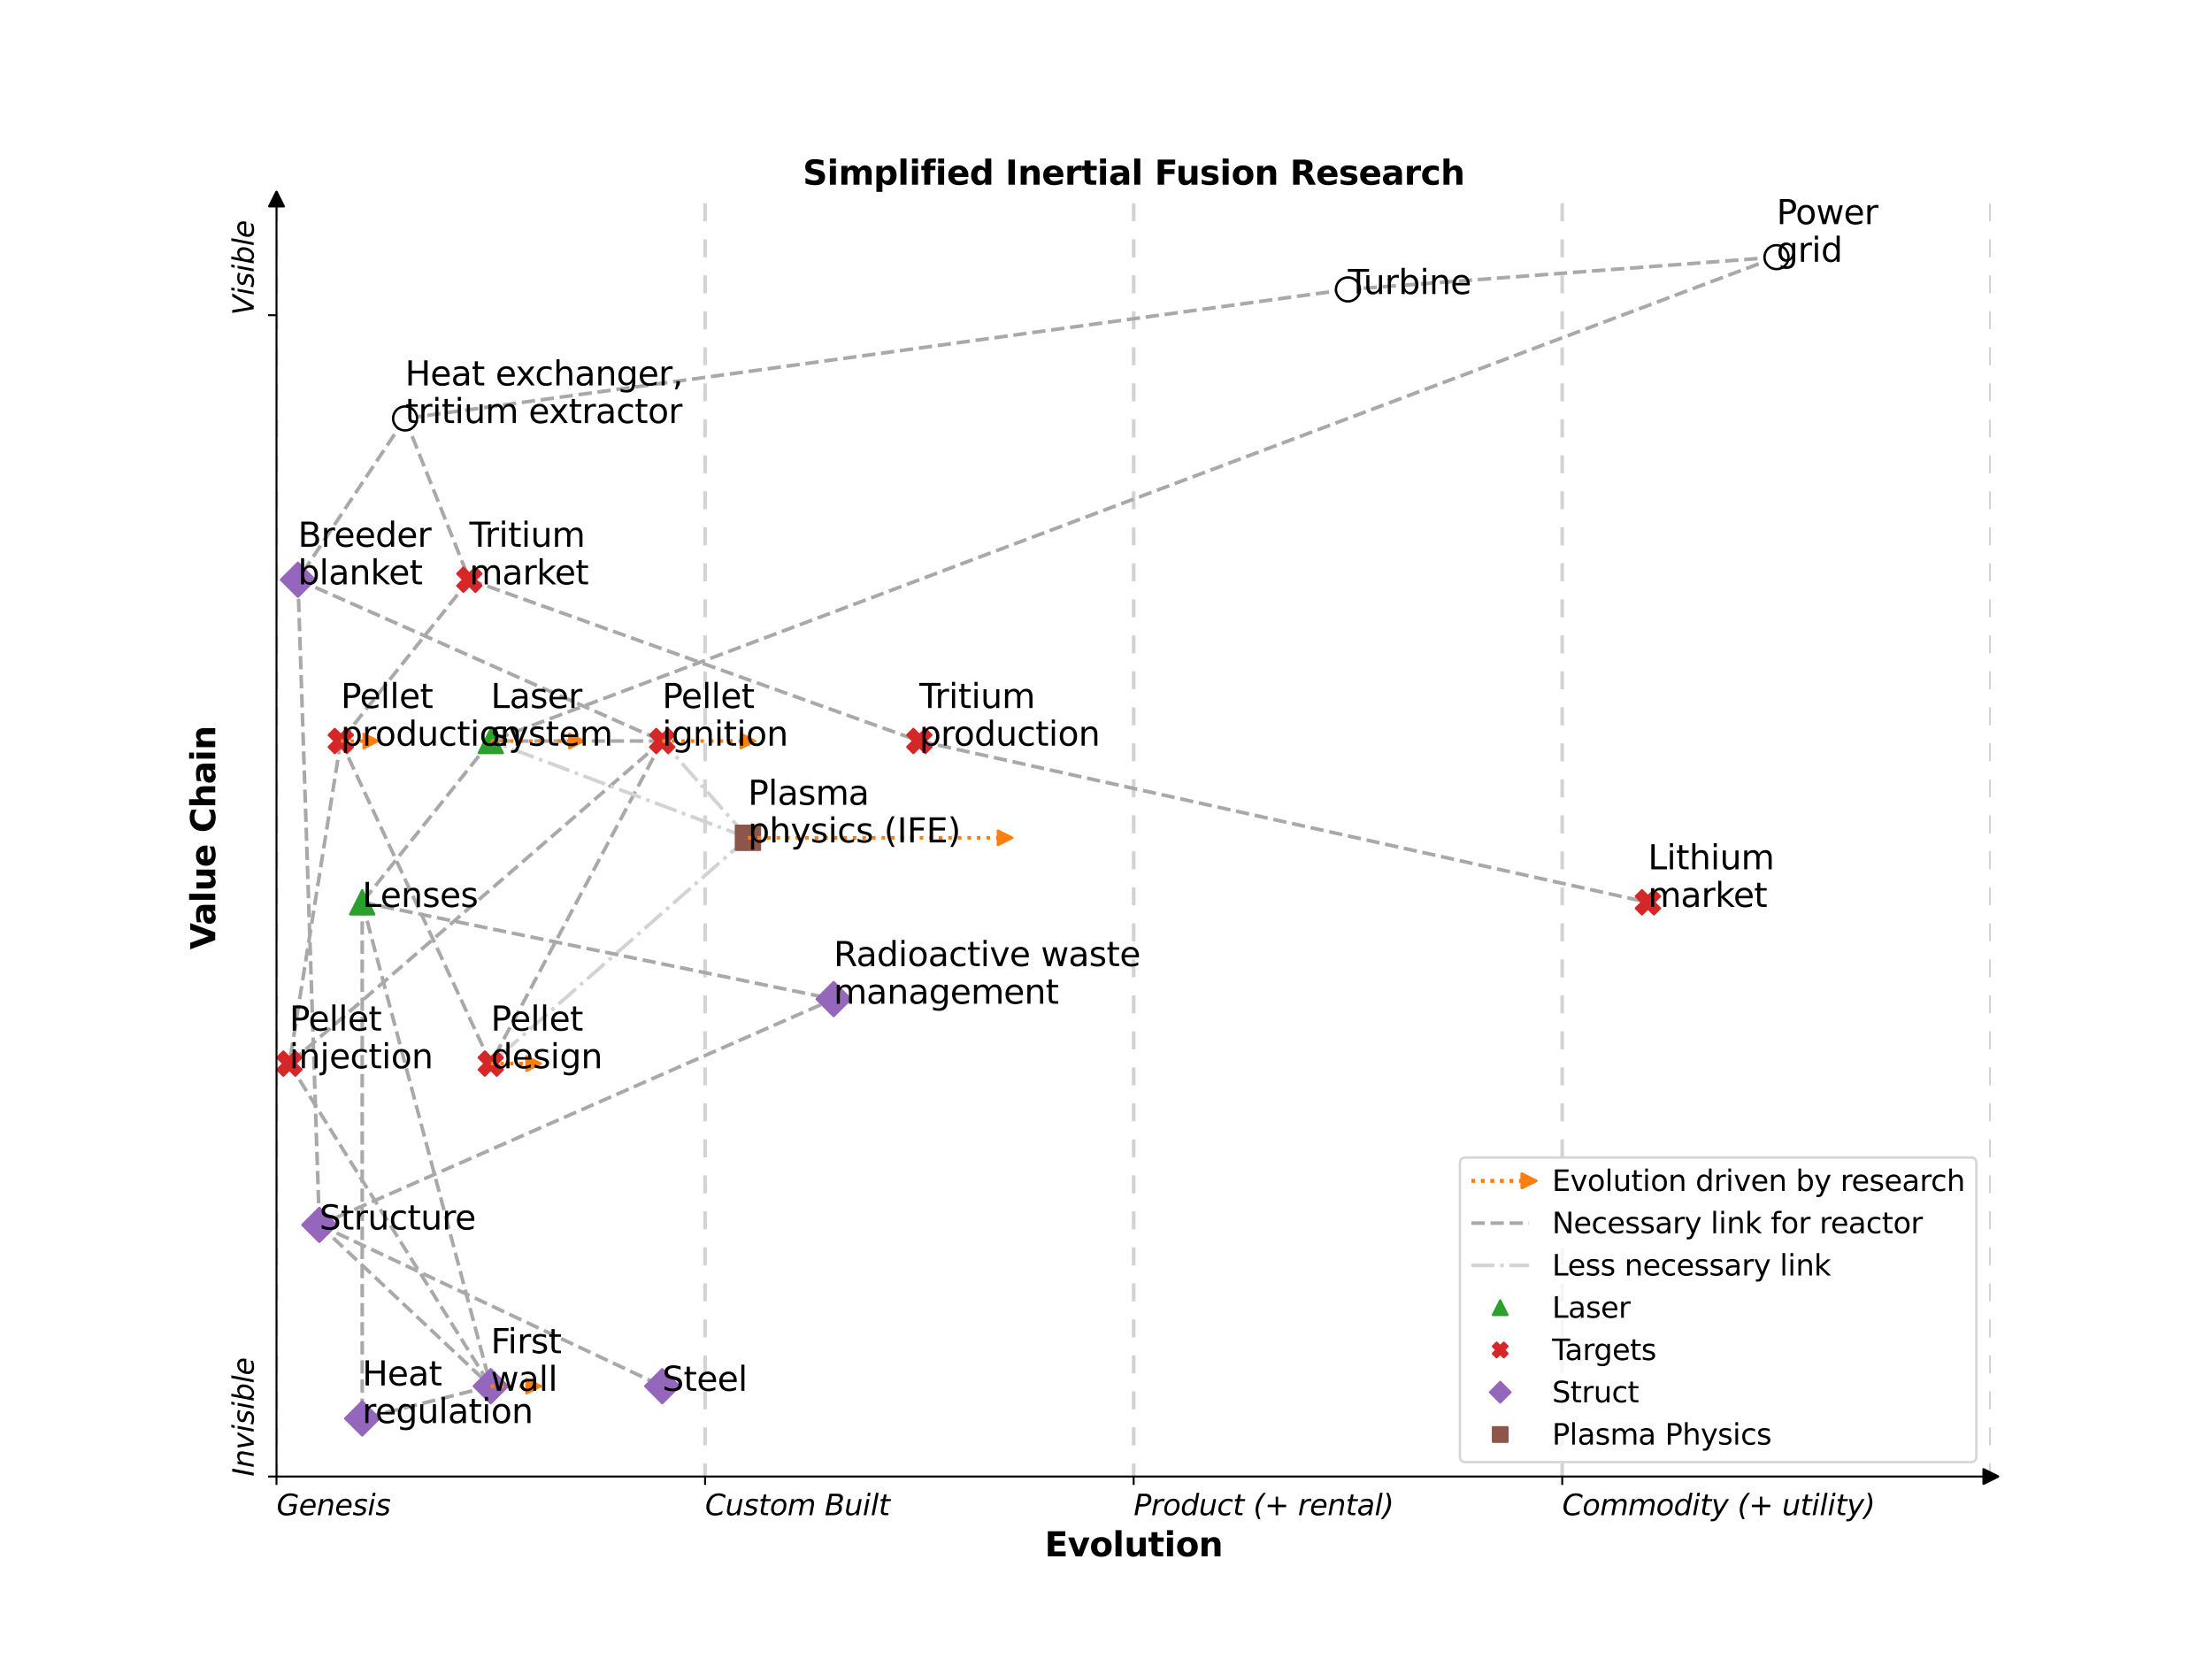 <?xml version="1.0" encoding="utf-8" standalone="no"?>
<!DOCTYPE svg PUBLIC "-//W3C//DTD SVG 1.1//EN"
  "http://www.w3.org/Graphics/SVG/1.1/DTD/svg11.dtd">
<svg height="691.2pt" version="1.1" viewBox="0 0 921.6 691.2" width="921.6pt" xmlns="http://www.w3.org/2000/svg" xmlns:xlink="http://www.w3.org/1999/xlink">
 <defs>
  <style type="text/css">*{stroke-linecap:butt;stroke-linejoin:round;}</style>
 </defs>
 <g id="figure_1">
  <g id="patch_1">
   <path d="M 0 691.2 
L 921.6 691.2 
L 921.6 0 
L 0 0 
z
" style="fill:#ffffff;"/>
  </g>
  <g id="axes_1">
   <g id="patch_2">
    <path d="M 115.2 615.168 
L 829.44 615.168 
L 829.44 82.944 
L 115.2 82.944 
z
" style="fill:#ffffff;"/>
   </g>
   <g id="LineCollection_1">
    <path clip-path="url(#p57ea39cb92)" d="M 115.2 692.2 
L 115.2 -1 
" style="fill:none;stroke:#d3d3d3;stroke-dasharray:7.5,7.5;stroke-dashoffset:0;stroke-width:1.5;"/>
    <path clip-path="url(#p57ea39cb92)" d="M 293.76 692.2 
L 293.76 -1 
" style="fill:none;stroke:#d3d3d3;stroke-dasharray:7.5,7.5;stroke-dashoffset:0;stroke-width:1.5;"/>
    <path clip-path="url(#p57ea39cb92)" d="M 472.32 692.2 
L 472.32 -1 
" style="fill:none;stroke:#d3d3d3;stroke-dasharray:7.5,7.5;stroke-dashoffset:0;stroke-width:1.5;"/>
    <path clip-path="url(#p57ea39cb92)" d="M 650.88 692.2 
L 650.88 -1 
" style="fill:none;stroke:#d3d3d3;stroke-dasharray:7.5,7.5;stroke-dashoffset:0;stroke-width:1.5;"/>
    <path clip-path="url(#p57ea39cb92)" d="M 829.44 692.2 
L 829.44 -1 
" style="fill:none;stroke:#d3d3d3;stroke-dasharray:7.5,7.5;stroke-dashoffset:0;stroke-width:1.5;"/>
   </g>
   <g id="line2d_1">
    <path clip-path="url(#p57ea39cb92)" d="M 740.16 107.136 
L 561.6 120.576 
" style="fill:none;stroke:#a9a9a9;stroke-dasharray:5.55,2.4;stroke-dashoffset:0;stroke-width:1.5;"/>
   </g>
   <g id="line2d_2">
    <path clip-path="url(#p57ea39cb92)" d="M 740.16 107.136 
L 204.48 308.736 
" style="fill:none;stroke:#a9a9a9;stroke-dasharray:5.55,2.4;stroke-dashoffset:0;stroke-width:1.5;"/>
   </g>
   <g id="line2d_3">
    <path clip-path="url(#p57ea39cb92)" d="M 561.6 120.576 
L 168.768 174.336 
" style="fill:none;stroke:#a9a9a9;stroke-dasharray:5.55,2.4;stroke-dashoffset:0;stroke-width:1.5;"/>
   </g>
   <g id="line2d_4">
    <path clip-path="url(#p57ea39cb92)" d="M 168.768 174.336 
L 124.128 241.536 
" style="fill:none;stroke:#a9a9a9;stroke-dasharray:5.55,2.4;stroke-dashoffset:0;stroke-width:1.5;"/>
   </g>
   <g id="line2d_5">
    <path clip-path="url(#p57ea39cb92)" d="M 168.768 174.336 
L 195.552 241.536 
" style="fill:none;stroke:#a9a9a9;stroke-dasharray:5.55,2.4;stroke-dashoffset:0;stroke-width:1.5;"/>
   </g>
   <g id="line2d_6">
    <path clip-path="url(#p57ea39cb92)" d="M 195.552 241.536 
L 141.984 308.736 
" style="fill:none;stroke:#a9a9a9;stroke-dasharray:5.55,2.4;stroke-dashoffset:0;stroke-width:1.5;"/>
   </g>
   <g id="line2d_7">
    <path clip-path="url(#p57ea39cb92)" d="M 195.552 241.536 
L 383.04 308.736 
" style="fill:none;stroke:#a9a9a9;stroke-dasharray:5.55,2.4;stroke-dashoffset:0;stroke-width:1.5;"/>
   </g>
   <g id="line2d_8">
    <path clip-path="url(#p57ea39cb92)" d="M 383.04 308.736 
L 686.592 375.936 
" style="fill:none;stroke:#a9a9a9;stroke-dasharray:5.55,2.4;stroke-dashoffset:0;stroke-width:1.5;"/>
   </g>
   <g id="line2d_9">
    <path clip-path="url(#p57ea39cb92)" d="M 124.128 241.536 
L 133.056 510.336 
" style="fill:none;stroke:#a9a9a9;stroke-dasharray:5.55,2.4;stroke-dashoffset:0;stroke-width:1.5;"/>
   </g>
   <g id="line2d_10">
    <path clip-path="url(#p57ea39cb92)" d="M 124.128 241.536 
L 275.904 308.736 
" style="fill:none;stroke:#a9a9a9;stroke-dasharray:5.55,2.4;stroke-dashoffset:0;stroke-width:1.5;"/>
   </g>
   <g id="line2d_11">
    <path clip-path="url(#p57ea39cb92)" d="M 275.904 308.736 
L 204.48 308.736 
" style="fill:none;stroke:#a9a9a9;stroke-dasharray:5.55,2.4;stroke-dashoffset:0;stroke-width:1.5;"/>
   </g>
   <g id="line2d_12">
    <path clip-path="url(#p57ea39cb92)" d="M 275.904 308.736 
L 120.557 443.136 
" style="fill:none;stroke:#a9a9a9;stroke-dasharray:5.55,2.4;stroke-dashoffset:0;stroke-width:1.5;"/>
   </g>
   <g id="line2d_13">
    <path clip-path="url(#p57ea39cb92)" d="M 275.904 308.736 
L 204.48 443.136 
" style="fill:none;stroke:#a9a9a9;stroke-dasharray:5.55,2.4;stroke-dashoffset:0;stroke-width:1.5;"/>
   </g>
   <g id="line2d_14">
    <path clip-path="url(#p57ea39cb92)" d="M 311.616 349.056 
L 275.904 308.736 
" style="fill:none;stroke:#d3d3d3;stroke-dasharray:9.6,2.4,1.5,2.4;stroke-dashoffset:0;stroke-width:1.5;"/>
   </g>
   <g id="line2d_15">
    <path clip-path="url(#p57ea39cb92)" d="M 311.616 349.056 
L 204.48 443.136 
" style="fill:none;stroke:#d3d3d3;stroke-dasharray:9.6,2.4,1.5,2.4;stroke-dashoffset:0;stroke-width:1.5;"/>
   </g>
   <g id="line2d_16">
    <path clip-path="url(#p57ea39cb92)" d="M 311.616 349.056 
L 204.48 308.736 
" style="fill:none;stroke:#d3d3d3;stroke-dasharray:9.6,2.4,1.5,2.4;stroke-dashoffset:0;stroke-width:1.5;"/>
   </g>
   <g id="line2d_17">
    <path clip-path="url(#p57ea39cb92)" d="M 204.48 443.136 
L 141.984 308.736 
" style="fill:none;stroke:#a9a9a9;stroke-dasharray:5.55,2.4;stroke-dashoffset:0;stroke-width:1.5;"/>
   </g>
   <g id="line2d_18">
    <path clip-path="url(#p57ea39cb92)" d="M 141.984 308.736 
L 120.557 443.136 
" style="fill:none;stroke:#a9a9a9;stroke-dasharray:5.55,2.4;stroke-dashoffset:0;stroke-width:1.5;"/>
   </g>
   <g id="line2d_19">
    <path clip-path="url(#p57ea39cb92)" d="M 120.557 443.136 
L 204.48 577.536 
" style="fill:none;stroke:#a9a9a9;stroke-dasharray:5.55,2.4;stroke-dashoffset:0;stroke-width:1.5;"/>
   </g>
   <g id="line2d_20">
    <path clip-path="url(#p57ea39cb92)" d="M 204.48 308.736 
L 150.912 375.936 
" style="fill:none;stroke:#a9a9a9;stroke-dasharray:5.55,2.4;stroke-dashoffset:0;stroke-width:1.5;"/>
   </g>
   <g id="line2d_21">
    <path clip-path="url(#p57ea39cb92)" d="M 150.912 375.936 
L 204.48 577.536 
" style="fill:none;stroke:#a9a9a9;stroke-dasharray:5.55,2.4;stroke-dashoffset:0;stroke-width:1.5;"/>
   </g>
   <g id="line2d_22">
    <path clip-path="url(#p57ea39cb92)" d="M 150.912 375.936 
L 150.912 590.976 
" style="fill:none;stroke:#a9a9a9;stroke-dasharray:5.55,2.4;stroke-dashoffset:0;stroke-width:1.5;"/>
   </g>
   <g id="line2d_23">
    <path clip-path="url(#p57ea39cb92)" d="M 150.912 375.936 
L 347.328 416.256 
" style="fill:none;stroke:#a9a9a9;stroke-dasharray:5.55,2.4;stroke-dashoffset:0;stroke-width:1.5;"/>
   </g>
   <g id="line2d_24">
    <path clip-path="url(#p57ea39cb92)" d="M 133.056 510.336 
L 204.48 577.536 
" style="fill:none;stroke:#a9a9a9;stroke-dasharray:5.55,2.4;stroke-dashoffset:0;stroke-width:1.5;"/>
   </g>
   <g id="line2d_25">
    <path clip-path="url(#p57ea39cb92)" d="M 133.056 510.336 
L 275.904 577.536 
" style="fill:none;stroke:#a9a9a9;stroke-dasharray:5.55,2.4;stroke-dashoffset:0;stroke-width:1.5;"/>
   </g>
   <g id="line2d_26">
    <path clip-path="url(#p57ea39cb92)" d="M 133.056 510.336 
L 347.328 416.256 
" style="fill:none;stroke:#a9a9a9;stroke-dasharray:5.55,2.4;stroke-dashoffset:0;stroke-width:1.5;"/>
   </g>
   <g id="line2d_27">
    <path clip-path="url(#p57ea39cb92)" d="M 204.48 577.536 
L 150.912 590.976 
" style="fill:none;stroke:#a9a9a9;stroke-dasharray:5.55,2.4;stroke-dashoffset:0;stroke-width:1.5;"/>
   </g>
   <g id="PathCollection_1">
    <defs>
     <path d="M 0 -5 
L -5 5 
L 5 5 
z
" id="mc1396ea1ba" style="stroke:#2ca02c;"/>
    </defs>
    <g clip-path="url(#p57ea39cb92)">
     <use style="fill:#2ca02c;stroke:#2ca02c;" x="204.48" xlink:href="#mc1396ea1ba" y="308.736"/>
     <use style="fill:#2ca02c;stroke:#2ca02c;" x="150.912" xlink:href="#mc1396ea1ba" y="375.936"/>
    </g>
   </g>
   <g id="PathCollection_2">
    <defs>
     <path d="M -2.5 5 
L 0 2.5 
L 2.5 5 
L 5 2.5 
L 2.5 0 
L 5 -2.5 
L 2.5 -5 
L 0 -2.5 
L -2.5 -5 
L -5 -2.5 
L -2.5 0 
L -5 2.5 
z
" id="m2c71c81259" style="stroke:#d62728;"/>
    </defs>
    <g clip-path="url(#p57ea39cb92)">
     <use style="fill:#d62728;stroke:#d62728;" x="195.552" xlink:href="#m2c71c81259" y="241.536"/>
     <use style="fill:#d62728;stroke:#d62728;" x="383.04" xlink:href="#m2c71c81259" y="308.736"/>
     <use style="fill:#d62728;stroke:#d62728;" x="686.592" xlink:href="#m2c71c81259" y="375.936"/>
     <use style="fill:#d62728;stroke:#d62728;" x="275.904" xlink:href="#m2c71c81259" y="308.736"/>
     <use style="fill:#d62728;stroke:#d62728;" x="204.48" xlink:href="#m2c71c81259" y="443.136"/>
     <use style="fill:#d62728;stroke:#d62728;" x="141.984" xlink:href="#m2c71c81259" y="308.736"/>
     <use style="fill:#d62728;stroke:#d62728;" x="120.557" xlink:href="#m2c71c81259" y="443.136"/>
    </g>
   </g>
   <g id="PathCollection_3">
    <defs>
     <path d="M -0 7.071 
L 7.071 0 
L 0 -7.071 
L -7.071 -0 
z
" id="m79ffe02b32" style="stroke:#9467bd;"/>
    </defs>
    <g clip-path="url(#p57ea39cb92)">
     <use style="fill:#9467bd;stroke:#9467bd;" x="124.128" xlink:href="#m79ffe02b32" y="241.536"/>
     <use style="fill:#9467bd;stroke:#9467bd;" x="347.328" xlink:href="#m79ffe02b32" y="416.256"/>
     <use style="fill:#9467bd;stroke:#9467bd;" x="133.056" xlink:href="#m79ffe02b32" y="510.336"/>
     <use style="fill:#9467bd;stroke:#9467bd;" x="275.904" xlink:href="#m79ffe02b32" y="577.536"/>
     <use style="fill:#9467bd;stroke:#9467bd;" x="204.48" xlink:href="#m79ffe02b32" y="577.536"/>
     <use style="fill:#9467bd;stroke:#9467bd;" x="150.912" xlink:href="#m79ffe02b32" y="590.976"/>
    </g>
   </g>
   <g id="PathCollection_4">
    <defs>
     <path d="M -5 5 
L 5 5 
L 5 -5 
L -5 -5 
z
" id="m8d2c480eaf" style="stroke:#8c564b;"/>
    </defs>
    <g clip-path="url(#p57ea39cb92)">
     <use style="fill:#8c564b;stroke:#8c564b;" x="311.616" xlink:href="#m8d2c480eaf" y="349.056"/>
    </g>
   </g>
   <g id="PathCollection_5">
    <defs>
     <path d="M 0 5 
C 1.326 5 2.598 4.473 3.536 3.536 
C 4.473 2.598 5 1.326 5 0 
C 5 -1.326 4.473 -2.598 3.536 -3.536 
C 2.598 -4.473 1.326 -5 0 -5 
C -1.326 -5 -2.598 -4.473 -3.536 -3.536 
C -4.473 -2.598 -5 -1.326 -5 0 
C -5 1.326 -4.473 2.598 -3.536 3.536 
C -2.598 4.473 -1.326 5 0 5 
z
" id="m83afd5a3c7" style="stroke:#000000;"/>
    </defs>
    <g clip-path="url(#p57ea39cb92)">
     <use style="fill:#ffffff;stroke:#000000;" x="740.16" xlink:href="#m83afd5a3c7" y="107.136"/>
     <use style="fill:#ffffff;stroke:#000000;" x="561.6" xlink:href="#m83afd5a3c7" y="120.576"/>
     <use style="fill:#ffffff;stroke:#000000;" x="168.768" xlink:href="#m83afd5a3c7" y="174.336"/>
    </g>
   </g>
   <g id="matplotlib.axis_1">
    <g id="xtick_1">
     <g id="line2d_28">
      <defs>
       <path d="M 0 0 
L 0 3.5 
" id="m3c713cde0d" style="stroke:#000000;stroke-width:0.8;"/>
      </defs>
      <g>
       <use style="stroke:#000000;stroke-width:0.8;" x="115.2" xlink:href="#m3c713cde0d" y="615.168"/>
      </g>
     </g>
     <g id="text_1">
      <!-- Genesis -->
      <g transform="translate(115.2 631.286)scale(0.12 -0.12)">
       <defs>
        <path d="M 3494 697 
L 3738 1919 
L 2700 1919 
L 2797 2438 
L 4453 2438 
L 4050 384 
Q 3634 156 3143 32 
Q 2653 -91 2156 -91 
Q 1278 -91 783 396 
Q 288 884 288 1753 
Q 288 2475 589 3126 
Q 891 3778 1422 4213 
Q 1756 4484 2153 4617 
Q 2550 4750 3034 4750 
Q 3472 4750 3873 4639 
Q 4275 4528 4641 4306 
L 4513 3634 
Q 4231 3928 3853 4083 
Q 3475 4238 3047 4238 
Q 2550 4238 2172 4048 
Q 1794 3859 1497 3463 
Q 1244 3125 1098 2667 
Q 953 2209 953 1734 
Q 953 1081 1287 751 
Q 1622 422 2284 422 
Q 2616 422 2925 492 
Q 3234 563 3494 697 
z
" id="DejaVuSans-Oblique-47" transform="scale(0.016)"/>
        <path d="M 3078 2063 
Q 3088 2113 3092 2166 
Q 3097 2219 3097 2272 
Q 3097 2653 2873 2875 
Q 2650 3097 2266 3097 
Q 1838 3097 1509 2826 
Q 1181 2556 1013 2059 
L 3078 2063 
z
M 3578 1613 
L 903 1613 
Q 884 1494 878 1425 
Q 872 1356 872 1306 
Q 872 872 1139 634 
Q 1406 397 1894 397 
Q 2269 397 2603 481 
Q 2938 566 3225 728 
L 3116 159 
Q 2806 34 2476 -28 
Q 2147 -91 1806 -91 
Q 1078 -91 686 257 
Q 294 606 294 1247 
Q 294 1794 489 2264 
Q 684 2734 1063 3103 
Q 1306 3334 1642 3459 
Q 1978 3584 2356 3584 
Q 2950 3584 3301 3228 
Q 3653 2872 3653 2272 
Q 3653 2128 3634 1964 
Q 3616 1800 3578 1613 
z
" id="DejaVuSans-Oblique-65" transform="scale(0.016)"/>
        <path d="M 3566 2113 
L 3156 0 
L 2578 0 
L 2988 2091 
Q 3016 2238 3031 2350 
Q 3047 2463 3047 2528 
Q 3047 2791 2881 2937 
Q 2716 3084 2419 3084 
Q 1956 3084 1622 2776 
Q 1288 2469 1184 1941 
L 800 0 
L 225 0 
L 903 3500 
L 1478 3500 
L 1363 2950 
Q 1603 3253 1940 3418 
Q 2278 3584 2650 3584 
Q 3113 3584 3367 3334 
Q 3622 3084 3622 2631 
Q 3622 2519 3608 2391 
Q 3594 2263 3566 2113 
z
" id="DejaVuSans-Oblique-6e" transform="scale(0.016)"/>
        <path d="M 3200 3397 
L 3091 2853 
Q 2863 2978 2609 3040 
Q 2356 3103 2088 3103 
Q 1634 3103 1373 2948 
Q 1113 2794 1113 2528 
Q 1113 2219 1719 2053 
Q 1766 2041 1788 2034 
L 1972 1978 
Q 2547 1819 2739 1644 
Q 2931 1469 2931 1166 
Q 2931 609 2489 259 
Q 2047 -91 1331 -91 
Q 1053 -91 747 -37 
Q 441 16 72 128 
L 184 722 
Q 500 559 806 475 
Q 1113 391 1394 391 
Q 1816 391 2080 572 
Q 2344 753 2344 1031 
Q 2344 1331 1650 1516 
L 1591 1531 
L 1394 1581 
Q 956 1697 753 1886 
Q 550 2075 550 2369 
Q 550 2928 970 3256 
Q 1391 3584 2113 3584 
Q 2397 3584 2667 3537 
Q 2938 3491 3200 3397 
z
" id="DejaVuSans-Oblique-73" transform="scale(0.016)"/>
        <path d="M 1172 4863 
L 1747 4863 
L 1606 4134 
L 1031 4134 
L 1172 4863 
z
M 909 3500 
L 1484 3500 
L 800 0 
L 225 0 
L 909 3500 
z
" id="DejaVuSans-Oblique-69" transform="scale(0.016)"/>
       </defs>
       <use xlink:href="#DejaVuSans-Oblique-47"/>
       <use x="77.49" xlink:href="#DejaVuSans-Oblique-65"/>
       <use x="139.014" xlink:href="#DejaVuSans-Oblique-6e"/>
       <use x="202.393" xlink:href="#DejaVuSans-Oblique-65"/>
       <use x="263.916" xlink:href="#DejaVuSans-Oblique-73"/>
       <use x="316.016" xlink:href="#DejaVuSans-Oblique-69"/>
       <use x="343.799" xlink:href="#DejaVuSans-Oblique-73"/>
      </g>
     </g>
    </g>
    <g id="xtick_2">
     <g id="line2d_29">
      <g>
       <use style="stroke:#000000;stroke-width:0.8;" x="293.76" xlink:href="#m3c713cde0d" y="615.168"/>
      </g>
     </g>
     <g id="text_2">
      <!-- Custom Built -->
      <g transform="translate(293.76 631.286)scale(0.12 -0.12)">
       <defs>
        <path d="M 4447 4306 
L 4319 3641 
Q 4019 3944 3683 4091 
Q 3347 4238 2956 4238 
Q 2422 4238 2017 3981 
Q 1613 3725 1319 3200 
Q 1131 2863 1032 2486 
Q 934 2109 934 1728 
Q 934 1091 1264 756 
Q 1594 422 2222 422 
Q 2656 422 3056 561 
Q 3456 700 3834 978 
L 3688 231 
Q 3316 72 2936 -9 
Q 2556 -91 2175 -91 
Q 1278 -91 773 396 
Q 269 884 269 1753 
Q 269 2309 461 2846 
Q 653 3384 1013 3828 
Q 1394 4300 1883 4525 
Q 2372 4750 3022 4750 
Q 3422 4750 3780 4639 
Q 4138 4528 4447 4306 
z
" id="DejaVuSans-Oblique-43" transform="scale(0.016)"/>
        <path d="M 428 1388 
L 838 3500 
L 1416 3500 
L 1006 1409 
Q 975 1256 961 1147 
Q 947 1038 947 966 
Q 947 700 1109 554 
Q 1272 409 1569 409 
Q 2031 409 2368 721 
Q 2706 1034 2809 1563 
L 3194 3500 
L 3769 3500 
L 3091 0 
L 2516 0 
L 2631 550 
Q 2388 244 2052 76 
Q 1716 -91 1338 -91 
Q 878 -91 622 161 
Q 366 413 366 863 
Q 366 956 381 1097 
Q 397 1238 428 1388 
z
" id="DejaVuSans-Oblique-75" transform="scale(0.016)"/>
        <path d="M 2706 3500 
L 2619 3053 
L 1472 3053 
L 1100 1153 
Q 1081 1047 1072 975 
Q 1063 903 1063 863 
Q 1063 663 1183 572 
Q 1303 481 1569 481 
L 2150 481 
L 2053 0 
L 1503 0 
Q 991 0 739 200 
Q 488 400 488 806 
Q 488 878 497 964 
Q 506 1050 525 1153 
L 897 3053 
L 409 3053 
L 500 3500 
L 978 3500 
L 1172 4494 
L 1747 4494 
L 1556 3500 
L 2706 3500 
z
" id="DejaVuSans-Oblique-74" transform="scale(0.016)"/>
        <path d="M 1625 -91 
Q 1009 -91 651 289 
Q 294 669 294 1325 
Q 294 1706 417 2101 
Q 541 2497 738 2766 
Q 1047 3184 1428 3384 
Q 1809 3584 2291 3584 
Q 2888 3584 3255 3212 
Q 3622 2841 3622 2241 
Q 3622 1825 3500 1412 
Q 3378 1000 3181 728 
Q 2875 309 2494 109 
Q 2113 -91 1625 -91 
z
M 891 1344 
Q 891 869 1089 633 
Q 1288 397 1691 397 
Q 2269 397 2648 901 
Q 3028 1406 3028 2181 
Q 3028 2634 2825 2865 
Q 2622 3097 2228 3097 
Q 1903 3097 1650 2945 
Q 1397 2794 1197 2484 
Q 1050 2253 970 1956 
Q 891 1659 891 1344 
z
" id="DejaVuSans-Oblique-6f" transform="scale(0.016)"/>
        <path d="M 5747 2113 
L 5338 0 
L 4763 0 
L 5166 2094 
Q 5191 2228 5203 2325 
Q 5216 2422 5216 2491 
Q 5216 2772 5059 2928 
Q 4903 3084 4622 3084 
Q 4203 3084 3875 2770 
Q 3547 2456 3450 1953 
L 3066 0 
L 2491 0 
L 2900 2094 
Q 2925 2209 2937 2307 
Q 2950 2406 2950 2484 
Q 2950 2769 2794 2926 
Q 2638 3084 2363 3084 
Q 1938 3084 1609 2770 
Q 1281 2456 1184 1953 
L 800 0 
L 225 0 
L 909 3500 
L 1484 3500 
L 1375 2956 
Q 1609 3263 1923 3423 
Q 2238 3584 2597 3584 
Q 2978 3584 3223 3384 
Q 3469 3184 3519 2828 
Q 3781 3197 4126 3390 
Q 4472 3584 4856 3584 
Q 5306 3584 5551 3325 
Q 5797 3066 5797 2591 
Q 5797 2488 5784 2364 
Q 5772 2241 5747 2113 
z
" id="DejaVuSans-Oblique-6d" transform="scale(0.016)"/>
        <path id="DejaVuSans-Oblique-20" transform="scale(0.016)"/>
        <path d="M 1081 4666 
L 2694 4666 
Q 3350 4666 3675 4422 
Q 4000 4178 4000 3688 
Q 4000 3238 3720 2911 
Q 3441 2584 2988 2516 
Q 3375 2428 3569 2181 
Q 3763 1934 3763 1522 
Q 3763 819 3242 409 
Q 2722 0 1819 0 
L 172 0 
L 1081 4666 
z
M 1234 2228 
L 903 519 
L 1919 519 
Q 2491 519 2800 781 
Q 3109 1044 3109 1522 
Q 3109 1891 2904 2059 
Q 2700 2228 2247 2228 
L 1234 2228 
z
M 1606 4147 
L 1331 2741 
L 2272 2741 
Q 2775 2741 3058 2959 
Q 3341 3178 3341 3566 
Q 3341 3869 3150 4008 
Q 2959 4147 2541 4147 
L 1606 4147 
z
" id="DejaVuSans-Oblique-42" transform="scale(0.016)"/>
        <path d="M 1172 4863 
L 1747 4863 
L 800 0 
L 225 0 
L 1172 4863 
z
" id="DejaVuSans-Oblique-6c" transform="scale(0.016)"/>
       </defs>
       <use xlink:href="#DejaVuSans-Oblique-43"/>
       <use x="69.824" xlink:href="#DejaVuSans-Oblique-75"/>
       <use x="133.203" xlink:href="#DejaVuSans-Oblique-73"/>
       <use x="185.303" xlink:href="#DejaVuSans-Oblique-74"/>
       <use x="224.512" xlink:href="#DejaVuSans-Oblique-6f"/>
       <use x="285.693" xlink:href="#DejaVuSans-Oblique-6d"/>
       <use x="383.105" xlink:href="#DejaVuSans-Oblique-20"/>
       <use x="414.893" xlink:href="#DejaVuSans-Oblique-42"/>
       <use x="483.496" xlink:href="#DejaVuSans-Oblique-75"/>
       <use x="546.875" xlink:href="#DejaVuSans-Oblique-69"/>
       <use x="574.658" xlink:href="#DejaVuSans-Oblique-6c"/>
       <use x="602.441" xlink:href="#DejaVuSans-Oblique-74"/>
      </g>
     </g>
    </g>
    <g id="xtick_3">
     <g id="line2d_30">
      <g>
       <use style="stroke:#000000;stroke-width:0.8;" x="472.32" xlink:href="#m3c713cde0d" y="615.168"/>
      </g>
     </g>
     <g id="text_3">
      <!-- Product (+ rental) -->
      <g transform="translate(472.32 631.286)scale(0.12 -0.12)">
       <defs>
        <path d="M 1081 4666 
L 2541 4666 
Q 3178 4666 3512 4369 
Q 3847 4072 3847 3500 
Q 3847 2731 3353 2303 
Q 2859 1875 1966 1875 
L 1172 1875 
L 806 0 
L 172 0 
L 1081 4666 
z
M 1613 4147 
L 1275 2394 
L 2069 2394 
Q 2606 2394 2893 2669 
Q 3181 2944 3181 3456 
Q 3181 3784 2986 3965 
Q 2791 4147 2438 4147 
L 1613 4147 
z
" id="DejaVuSans-Oblique-50" transform="scale(0.016)"/>
        <path d="M 2853 2969 
Q 2766 3016 2653 3041 
Q 2541 3066 2413 3066 
Q 1953 3066 1609 2717 
Q 1266 2369 1153 1784 
L 800 0 
L 225 0 
L 909 3500 
L 1484 3500 
L 1375 2956 
Q 1603 3259 1920 3421 
Q 2238 3584 2597 3584 
Q 2691 3584 2781 3573 
Q 2872 3563 2963 3538 
L 2853 2969 
z
" id="DejaVuSans-Oblique-72" transform="scale(0.016)"/>
        <path d="M 2675 525 
Q 2444 222 2128 65 
Q 1813 -91 1428 -91 
Q 903 -91 598 267 
Q 294 625 294 1247 
Q 294 1766 478 2236 
Q 663 2706 1013 3078 
Q 1244 3325 1534 3454 
Q 1825 3584 2144 3584 
Q 2481 3584 2739 3421 
Q 2997 3259 3138 2956 
L 3513 4863 
L 4091 4863 
L 3144 0 
L 2566 0 
L 2675 525 
z
M 891 1350 
Q 891 897 1095 644 
Q 1300 391 1663 391 
Q 1931 391 2161 520 
Q 2391 650 2566 903 
Q 2750 1166 2856 1509 
Q 2963 1853 2963 2188 
Q 2963 2622 2758 2865 
Q 2553 3109 2194 3109 
Q 1922 3109 1687 2981 
Q 1453 2853 1288 2613 
Q 1106 2353 998 2009 
Q 891 1666 891 1350 
z
" id="DejaVuSans-Oblique-64" transform="scale(0.016)"/>
        <path d="M 3431 3366 
L 3316 2797 
Q 3109 2947 2876 3022 
Q 2644 3097 2394 3097 
Q 2119 3097 1870 3000 
Q 1622 2903 1453 2725 
Q 1184 2453 1037 2087 
Q 891 1722 891 1331 
Q 891 859 1127 628 
Q 1363 397 1844 397 
Q 2081 397 2348 469 
Q 2616 541 2906 684 
L 2797 116 
Q 2547 13 2283 -39 
Q 2019 -91 1741 -91 
Q 1044 -91 669 257 
Q 294 606 294 1253 
Q 294 1797 489 2255 
Q 684 2713 1069 3078 
Q 1331 3328 1684 3456 
Q 2038 3584 2456 3584 
Q 2700 3584 2940 3529 
Q 3181 3475 3431 3366 
z
" id="DejaVuSans-Oblique-63" transform="scale(0.016)"/>
        <path d="M 2731 4856 
Q 1903 3822 1495 2892 
Q 1088 1963 1088 1100 
Q 1088 606 1206 120 
Q 1325 -366 1563 -844 
L 1063 -844 
Q 775 -306 634 201 
Q 494 709 494 1197 
Q 494 2125 923 3036 
Q 1353 3947 2222 4856 
L 2731 4856 
z
" id="DejaVuSans-Oblique-28" transform="scale(0.016)"/>
        <path d="M 2944 4013 
L 2944 2272 
L 4684 2272 
L 4684 1741 
L 2944 1741 
L 2944 0 
L 2419 0 
L 2419 1741 
L 678 1741 
L 678 2272 
L 2419 2272 
L 2419 4013 
L 2944 4013 
z
" id="DejaVuSans-Oblique-2b" transform="scale(0.016)"/>
        <path d="M 3438 1997 
L 3047 0 
L 2472 0 
L 2578 531 
Q 2325 219 2001 64 
Q 1678 -91 1281 -91 
Q 834 -91 548 182 
Q 263 456 263 884 
Q 263 1497 752 1853 
Q 1241 2209 2100 2209 
L 2900 2209 
L 2931 2363 
Q 2938 2388 2941 2417 
Q 2944 2447 2944 2509 
Q 2944 2788 2717 2942 
Q 2491 3097 2081 3097 
Q 1800 3097 1504 3025 
Q 1209 2953 897 2809 
L 997 3341 
Q 1322 3463 1633 3523 
Q 1944 3584 2234 3584 
Q 2853 3584 3176 3315 
Q 3500 3047 3500 2534 
Q 3500 2431 3484 2292 
Q 3469 2153 3438 1997 
z
M 2816 1759 
L 2241 1759 
Q 1534 1759 1195 1570 
Q 856 1381 856 984 
Q 856 709 1029 553 
Q 1203 397 1509 397 
Q 1978 397 2328 733 
Q 2678 1069 2791 1631 
L 2816 1759 
z
" id="DejaVuSans-Oblique-61" transform="scale(0.016)"/>
        <path d="M -397 -844 
Q 434 191 840 1120 
Q 1247 2050 1247 2913 
Q 1247 3406 1130 3892 
Q 1013 4378 775 4856 
L 1275 4856 
Q 1563 4316 1703 3812 
Q 1844 3309 1844 2822 
Q 1844 1891 1411 973 
Q 978 56 116 -844 
L -397 -844 
z
" id="DejaVuSans-Oblique-29" transform="scale(0.016)"/>
       </defs>
       <use xlink:href="#DejaVuSans-Oblique-50"/>
       <use x="60.303" xlink:href="#DejaVuSans-Oblique-72"/>
       <use x="101.416" xlink:href="#DejaVuSans-Oblique-6f"/>
       <use x="162.598" xlink:href="#DejaVuSans-Oblique-64"/>
       <use x="226.074" xlink:href="#DejaVuSans-Oblique-75"/>
       <use x="289.453" xlink:href="#DejaVuSans-Oblique-63"/>
       <use x="344.434" xlink:href="#DejaVuSans-Oblique-74"/>
       <use x="383.643" xlink:href="#DejaVuSans-Oblique-20"/>
       <use x="415.43" xlink:href="#DejaVuSans-Oblique-28"/>
       <use x="454.443" xlink:href="#DejaVuSans-Oblique-2b"/>
       <use x="538.232" xlink:href="#DejaVuSans-Oblique-20"/>
       <use x="570.02" xlink:href="#DejaVuSans-Oblique-72"/>
       <use x="611.133" xlink:href="#DejaVuSans-Oblique-65"/>
       <use x="672.656" xlink:href="#DejaVuSans-Oblique-6e"/>
       <use x="736.035" xlink:href="#DejaVuSans-Oblique-74"/>
       <use x="775.244" xlink:href="#DejaVuSans-Oblique-61"/>
       <use x="836.523" xlink:href="#DejaVuSans-Oblique-6c"/>
       <use x="864.307" xlink:href="#DejaVuSans-Oblique-29"/>
      </g>
     </g>
    </g>
    <g id="xtick_4">
     <g id="line2d_31">
      <g>
       <use style="stroke:#000000;stroke-width:0.8;" x="650.88" xlink:href="#m3c713cde0d" y="615.168"/>
      </g>
     </g>
     <g id="text_4">
      <!-- Commodity (+ utility) -->
      <g transform="translate(650.88 631.286)scale(0.12 -0.12)">
       <defs>
        <path d="M 1588 -325 
Q 1188 -997 936 -1164 
Q 684 -1331 294 -1331 
L -159 -1331 
L -63 -850 
L 269 -850 
Q 509 -850 678 -719 
Q 847 -588 1056 -206 
L 1234 128 
L 459 3500 
L 1069 3500 
L 1650 819 
L 3256 3500 
L 3859 3500 
L 1588 -325 
z
" id="DejaVuSans-Oblique-79" transform="scale(0.016)"/>
       </defs>
       <use xlink:href="#DejaVuSans-Oblique-43"/>
       <use x="69.824" xlink:href="#DejaVuSans-Oblique-6f"/>
       <use x="131.006" xlink:href="#DejaVuSans-Oblique-6d"/>
       <use x="228.418" xlink:href="#DejaVuSans-Oblique-6d"/>
       <use x="325.83" xlink:href="#DejaVuSans-Oblique-6f"/>
       <use x="387.012" xlink:href="#DejaVuSans-Oblique-64"/>
       <use x="450.488" xlink:href="#DejaVuSans-Oblique-69"/>
       <use x="478.271" xlink:href="#DejaVuSans-Oblique-74"/>
       <use x="517.48" xlink:href="#DejaVuSans-Oblique-79"/>
       <use x="576.66" xlink:href="#DejaVuSans-Oblique-20"/>
       <use x="608.447" xlink:href="#DejaVuSans-Oblique-28"/>
       <use x="647.461" xlink:href="#DejaVuSans-Oblique-2b"/>
       <use x="731.25" xlink:href="#DejaVuSans-Oblique-20"/>
       <use x="763.037" xlink:href="#DejaVuSans-Oblique-75"/>
       <use x="826.416" xlink:href="#DejaVuSans-Oblique-74"/>
       <use x="865.625" xlink:href="#DejaVuSans-Oblique-69"/>
       <use x="893.408" xlink:href="#DejaVuSans-Oblique-6c"/>
       <use x="921.191" xlink:href="#DejaVuSans-Oblique-69"/>
       <use x="948.975" xlink:href="#DejaVuSans-Oblique-74"/>
       <use x="988.184" xlink:href="#DejaVuSans-Oblique-79"/>
       <use x="1047.363" xlink:href="#DejaVuSans-Oblique-29"/>
      </g>
     </g>
    </g>
    <g id="text_5">
     <!-- Evolution -->
     <g transform="translate(435.245 648.42)scale(0.14 -0.14)">
      <defs>
       <path d="M 588 4666 
L 3834 4666 
L 3834 3756 
L 1791 3756 
L 1791 2888 
L 3713 2888 
L 3713 1978 
L 1791 1978 
L 1791 909 
L 3903 909 
L 3903 0 
L 588 0 
L 588 4666 
z
" id="DejaVuSans-Bold-45" transform="scale(0.016)"/>
       <path d="M 97 3500 
L 1216 3500 
L 2088 1081 
L 2956 3500 
L 4078 3500 
L 2700 0 
L 1472 0 
L 97 3500 
z
" id="DejaVuSans-Bold-76" transform="scale(0.016)"/>
       <path d="M 2203 2784 
Q 1831 2784 1636 2517 
Q 1441 2250 1441 1747 
Q 1441 1244 1636 976 
Q 1831 709 2203 709 
Q 2569 709 2762 976 
Q 2956 1244 2956 1747 
Q 2956 2250 2762 2517 
Q 2569 2784 2203 2784 
z
M 2203 3584 
Q 3106 3584 3614 3096 
Q 4122 2609 4122 1747 
Q 4122 884 3614 396 
Q 3106 -91 2203 -91 
Q 1297 -91 786 396 
Q 275 884 275 1747 
Q 275 2609 786 3096 
Q 1297 3584 2203 3584 
z
" id="DejaVuSans-Bold-6f" transform="scale(0.016)"/>
       <path d="M 538 4863 
L 1656 4863 
L 1656 0 
L 538 0 
L 538 4863 
z
" id="DejaVuSans-Bold-6c" transform="scale(0.016)"/>
       <path d="M 500 1363 
L 500 3500 
L 1625 3500 
L 1625 3150 
Q 1625 2866 1622 2436 
Q 1619 2006 1619 1863 
Q 1619 1441 1641 1255 
Q 1663 1069 1716 984 
Q 1784 875 1895 815 
Q 2006 756 2150 756 
Q 2500 756 2700 1025 
Q 2900 1294 2900 1772 
L 2900 3500 
L 4019 3500 
L 4019 0 
L 2900 0 
L 2900 506 
Q 2647 200 2364 54 
Q 2081 -91 1741 -91 
Q 1134 -91 817 281 
Q 500 653 500 1363 
z
" id="DejaVuSans-Bold-75" transform="scale(0.016)"/>
       <path d="M 1759 4494 
L 1759 3500 
L 2913 3500 
L 2913 2700 
L 1759 2700 
L 1759 1216 
Q 1759 972 1856 886 
Q 1953 800 2241 800 
L 2816 800 
L 2816 0 
L 1856 0 
Q 1194 0 917 276 
Q 641 553 641 1216 
L 641 2700 
L 84 2700 
L 84 3500 
L 641 3500 
L 641 4494 
L 1759 4494 
z
" id="DejaVuSans-Bold-74" transform="scale(0.016)"/>
       <path d="M 538 3500 
L 1656 3500 
L 1656 0 
L 538 0 
L 538 3500 
z
M 538 4863 
L 1656 4863 
L 1656 3950 
L 538 3950 
L 538 4863 
z
" id="DejaVuSans-Bold-69" transform="scale(0.016)"/>
       <path d="M 4056 2131 
L 4056 0 
L 2931 0 
L 2931 347 
L 2931 1631 
Q 2931 2084 2911 2256 
Q 2891 2428 2841 2509 
Q 2775 2619 2662 2680 
Q 2550 2741 2406 2741 
Q 2056 2741 1856 2470 
Q 1656 2200 1656 1722 
L 1656 0 
L 538 0 
L 538 3500 
L 1656 3500 
L 1656 2988 
Q 1909 3294 2193 3439 
Q 2478 3584 2822 3584 
Q 3428 3584 3742 3212 
Q 4056 2841 4056 2131 
z
" id="DejaVuSans-Bold-6e" transform="scale(0.016)"/>
      </defs>
      <use xlink:href="#DejaVuSans-Bold-45"/>
      <use x="68.311" xlink:href="#DejaVuSans-Bold-76"/>
      <use x="133.496" xlink:href="#DejaVuSans-Bold-6f"/>
      <use x="202.197" xlink:href="#DejaVuSans-Bold-6c"/>
      <use x="236.475" xlink:href="#DejaVuSans-Bold-75"/>
      <use x="307.666" xlink:href="#DejaVuSans-Bold-74"/>
      <use x="355.469" xlink:href="#DejaVuSans-Bold-69"/>
      <use x="389.746" xlink:href="#DejaVuSans-Bold-6f"/>
      <use x="458.447" xlink:href="#DejaVuSans-Bold-6e"/>
     </g>
    </g>
   </g>
   <g id="matplotlib.axis_2">
    <g id="ytick_1">
     <g id="line2d_32">
      <defs>
       <path d="M 0 0 
L -3.5 0 
" id="m7eada35167" style="stroke:#000000;stroke-width:0.8;"/>
      </defs>
      <g>
       <use style="stroke:#000000;stroke-width:0.8;" x="115.2" xlink:href="#m7eada35167" y="615.168"/>
      </g>
     </g>
     <g id="text_6">
      <!-- Invisible -->
      <g transform="translate(105.704 615.168)rotate(-90)scale(0.12 -0.12)">
       <defs>
        <path d="M 1081 4666 
L 1716 4666 
L 806 0 
L 172 0 
L 1081 4666 
z
" id="DejaVuSans-Oblique-49" transform="scale(0.016)"/>
        <path d="M 459 3500 
L 1069 3500 
L 1581 525 
L 3256 3500 
L 3866 3500 
L 1875 0 
L 1100 0 
L 459 3500 
z
" id="DejaVuSans-Oblique-76" transform="scale(0.016)"/>
        <path d="M 3169 2138 
Q 3169 2591 2961 2847 
Q 2753 3103 2388 3103 
Q 2122 3103 1889 2973 
Q 1656 2844 1484 2597 
Q 1303 2338 1198 1995 
Q 1094 1653 1094 1313 
Q 1094 881 1298 636 
Q 1503 391 1863 391 
Q 2134 391 2365 517 
Q 2597 644 2772 891 
Q 2950 1147 3059 1487 
Q 3169 1828 3169 2138 
z
M 1381 2969 
Q 1594 3256 1914 3420 
Q 2234 3584 2584 3584 
Q 3122 3584 3439 3221 
Q 3756 2859 3756 2241 
Q 3756 1734 3570 1259 
Q 3384 784 3041 416 
Q 2816 172 2522 40 
Q 2228 -91 1906 -91 
Q 1566 -91 1316 65 
Q 1066 222 909 531 
L 806 0 
L 231 0 
L 1178 4863 
L 1753 4863 
L 1381 2969 
z
" id="DejaVuSans-Oblique-62" transform="scale(0.016)"/>
       </defs>
       <use xlink:href="#DejaVuSans-Oblique-49"/>
       <use x="29.492" xlink:href="#DejaVuSans-Oblique-6e"/>
       <use x="92.871" xlink:href="#DejaVuSans-Oblique-76"/>
       <use x="152.051" xlink:href="#DejaVuSans-Oblique-69"/>
       <use x="179.834" xlink:href="#DejaVuSans-Oblique-73"/>
       <use x="231.934" xlink:href="#DejaVuSans-Oblique-69"/>
       <use x="259.717" xlink:href="#DejaVuSans-Oblique-62"/>
       <use x="323.193" xlink:href="#DejaVuSans-Oblique-6c"/>
       <use x="350.977" xlink:href="#DejaVuSans-Oblique-65"/>
      </g>
     </g>
    </g>
    <g id="ytick_2">
     <g id="line2d_33">
      <g>
       <use style="stroke:#000000;stroke-width:0.8;" x="115.2" xlink:href="#m7eada35167" y="131.328"/>
      </g>
     </g>
     <g id="text_7">
      <!-- Visible -->
      <g transform="translate(105.704 131.328)rotate(-90)scale(0.12 -0.12)">
       <defs>
        <path d="M 1319 0 
L 500 4666 
L 1119 4666 
L 1797 653 
L 4063 4666 
L 4750 4666 
L 2053 0 
L 1319 0 
z
" id="DejaVuSans-Oblique-56" transform="scale(0.016)"/>
       </defs>
       <use xlink:href="#DejaVuSans-Oblique-56"/>
       <use x="68.408" xlink:href="#DejaVuSans-Oblique-69"/>
       <use x="96.191" xlink:href="#DejaVuSans-Oblique-73"/>
       <use x="148.291" xlink:href="#DejaVuSans-Oblique-69"/>
       <use x="176.074" xlink:href="#DejaVuSans-Oblique-62"/>
       <use x="239.551" xlink:href="#DejaVuSans-Oblique-6c"/>
       <use x="267.334" xlink:href="#DejaVuSans-Oblique-65"/>
      </g>
     </g>
    </g>
    <g id="text_8">
     <!-- Value Chain -->
     <g transform="translate(89.675 395.607)rotate(-90)scale(0.14 -0.14)">
      <defs>
       <path d="M 31 4666 
L 1241 4666 
L 2478 1222 
L 3713 4666 
L 4922 4666 
L 3194 0 
L 1759 0 
L 31 4666 
z
" id="DejaVuSans-Bold-56" transform="scale(0.016)"/>
       <path d="M 2106 1575 
Q 1756 1575 1579 1456 
Q 1403 1338 1403 1106 
Q 1403 894 1545 773 
Q 1688 653 1941 653 
Q 2256 653 2472 879 
Q 2688 1106 2688 1447 
L 2688 1575 
L 2106 1575 
z
M 3816 1997 
L 3816 0 
L 2688 0 
L 2688 519 
Q 2463 200 2181 54 
Q 1900 -91 1497 -91 
Q 953 -91 614 226 
Q 275 544 275 1050 
Q 275 1666 698 1953 
Q 1122 2241 2028 2241 
L 2688 2241 
L 2688 2328 
Q 2688 2594 2478 2717 
Q 2269 2841 1825 2841 
Q 1466 2841 1156 2769 
Q 847 2697 581 2553 
L 581 3406 
Q 941 3494 1303 3539 
Q 1666 3584 2028 3584 
Q 2975 3584 3395 3211 
Q 3816 2838 3816 1997 
z
" id="DejaVuSans-Bold-61" transform="scale(0.016)"/>
       <path d="M 4031 1759 
L 4031 1441 
L 1416 1441 
Q 1456 1047 1700 850 
Q 1944 653 2381 653 
Q 2734 653 3104 758 
Q 3475 863 3866 1075 
L 3866 213 
Q 3469 63 3072 -14 
Q 2675 -91 2278 -91 
Q 1328 -91 801 392 
Q 275 875 275 1747 
Q 275 2603 792 3093 
Q 1309 3584 2216 3584 
Q 3041 3584 3536 3087 
Q 4031 2591 4031 1759 
z
M 2881 2131 
Q 2881 2450 2695 2645 
Q 2509 2841 2209 2841 
Q 1884 2841 1681 2658 
Q 1478 2475 1428 2131 
L 2881 2131 
z
" id="DejaVuSans-Bold-65" transform="scale(0.016)"/>
       <path id="DejaVuSans-Bold-20" transform="scale(0.016)"/>
       <path d="M 4288 256 
Q 3956 84 3597 -3 
Q 3238 -91 2847 -91 
Q 1681 -91 1000 561 
Q 319 1213 319 2328 
Q 319 3447 1000 4098 
Q 1681 4750 2847 4750 
Q 3238 4750 3597 4662 
Q 3956 4575 4288 4403 
L 4288 3438 
Q 3953 3666 3628 3772 
Q 3303 3878 2944 3878 
Q 2300 3878 1931 3465 
Q 1563 3053 1563 2328 
Q 1563 1606 1931 1193 
Q 2300 781 2944 781 
Q 3303 781 3628 887 
Q 3953 994 4288 1222 
L 4288 256 
z
" id="DejaVuSans-Bold-43" transform="scale(0.016)"/>
       <path d="M 4056 2131 
L 4056 0 
L 2931 0 
L 2931 347 
L 2931 1625 
Q 2931 2084 2911 2256 
Q 2891 2428 2841 2509 
Q 2775 2619 2662 2680 
Q 2550 2741 2406 2741 
Q 2056 2741 1856 2470 
Q 1656 2200 1656 1722 
L 1656 0 
L 538 0 
L 538 4863 
L 1656 4863 
L 1656 2988 
Q 1909 3294 2193 3439 
Q 2478 3584 2822 3584 
Q 3428 3584 3742 3212 
Q 4056 2841 4056 2131 
z
" id="DejaVuSans-Bold-68" transform="scale(0.016)"/>
      </defs>
      <use xlink:href="#DejaVuSans-Bold-56"/>
      <use x="71.893" xlink:href="#DejaVuSans-Bold-61"/>
      <use x="139.373" xlink:href="#DejaVuSans-Bold-6c"/>
      <use x="173.65" xlink:href="#DejaVuSans-Bold-75"/>
      <use x="244.842" xlink:href="#DejaVuSans-Bold-65"/>
      <use x="312.664" xlink:href="#DejaVuSans-Bold-20"/>
      <use x="347.479" xlink:href="#DejaVuSans-Bold-43"/>
      <use x="420.867" xlink:href="#DejaVuSans-Bold-68"/>
      <use x="492.059" xlink:href="#DejaVuSans-Bold-61"/>
      <use x="559.539" xlink:href="#DejaVuSans-Bold-69"/>
      <use x="593.816" xlink:href="#DejaVuSans-Bold-6e"/>
     </g>
    </g>
   </g>
   <g id="line2d_34">
    <defs>
     <path d="M 3 0 
L -3 -3 
L -3 3 
z
" id="mf58ed024c1" style="stroke:#000000;stroke-linejoin:miter;"/>
    </defs>
    <g>
     <use style="stroke:#000000;stroke-linejoin:miter;" x="829.44" xlink:href="#mf58ed024c1" y="615.168"/>
    </g>
   </g>
   <g id="line2d_35">
    <defs>
     <path d="M 0 -3 
L -3 3 
L 3 3 
z
" id="m80f7b2d2d9" style="stroke:#000000;stroke-linejoin:miter;"/>
    </defs>
    <g>
     <use style="stroke:#000000;stroke-linejoin:miter;" x="115.2" xlink:href="#m80f7b2d2d9" y="82.944"/>
    </g>
   </g>
   <g id="line2d_36">
    <path clip-path="url(#p57ea39cb92)" d="M 275.904 308.736 
L 311.616 308.736 
" style="fill:none;stroke:#ff7f0e;stroke-dasharray:1.5,2.475;stroke-dashoffset:0;stroke-width:1.5;"/>
    <defs>
     <path d="M 3 0 
L -3 -3 
L -3 3 
z
" id="m2b274e3294" style="stroke:#ff7f0e;stroke-linejoin:miter;"/>
    </defs>
    <g clip-path="url(#p57ea39cb92)">
     <use style="fill:#ff7f0e;stroke:#ff7f0e;stroke-linejoin:miter;" x="311.616" xlink:href="#m2b274e3294" y="308.736"/>
    </g>
   </g>
   <g id="line2d_37">
    <path clip-path="url(#p57ea39cb92)" d="M 311.616 349.056 
L 418.752 349.056 
" style="fill:none;stroke:#ff7f0e;stroke-dasharray:1.5,2.475;stroke-dashoffset:0;stroke-width:1.5;"/>
    <g clip-path="url(#p57ea39cb92)">
     <use style="fill:#ff7f0e;stroke:#ff7f0e;stroke-linejoin:miter;" x="418.752" xlink:href="#m2b274e3294" y="349.056"/>
    </g>
   </g>
   <g id="line2d_38">
    <path clip-path="url(#p57ea39cb92)" d="M 204.48 443.136 
L 222.336 443.136 
" style="fill:none;stroke:#ff7f0e;stroke-dasharray:1.5,2.475;stroke-dashoffset:0;stroke-width:1.5;"/>
    <g clip-path="url(#p57ea39cb92)">
     <use style="fill:#ff7f0e;stroke:#ff7f0e;stroke-linejoin:miter;" x="222.336" xlink:href="#m2b274e3294" y="443.136"/>
    </g>
   </g>
   <g id="line2d_39">
    <path clip-path="url(#p57ea39cb92)" d="M 141.984 308.736 
L 154.483 308.736 
" style="fill:none;stroke:#ff7f0e;stroke-dasharray:1.5,2.475;stroke-dashoffset:0;stroke-width:1.5;"/>
    <g clip-path="url(#p57ea39cb92)">
     <use style="fill:#ff7f0e;stroke:#ff7f0e;stroke-linejoin:miter;" x="154.483" xlink:href="#m2b274e3294" y="308.736"/>
    </g>
   </g>
   <g id="line2d_40">
    <path clip-path="url(#p57ea39cb92)" d="M 204.48 308.736 
L 240.192 308.736 
" style="fill:none;stroke:#ff7f0e;stroke-dasharray:1.5,2.475;stroke-dashoffset:0;stroke-width:1.5;"/>
    <g clip-path="url(#p57ea39cb92)">
     <use style="fill:#ff7f0e;stroke:#ff7f0e;stroke-linejoin:miter;" x="240.192" xlink:href="#m2b274e3294" y="308.736"/>
    </g>
   </g>
   <g id="line2d_41">
    <path clip-path="url(#p57ea39cb92)" d="M 204.48 577.536 
L 222.336 577.536 
" style="fill:none;stroke:#ff7f0e;stroke-dasharray:1.5,2.475;stroke-dashoffset:0;stroke-width:1.5;"/>
    <g clip-path="url(#p57ea39cb92)">
     <use style="fill:#ff7f0e;stroke:#ff7f0e;stroke-linejoin:miter;" x="222.336" xlink:href="#m2b274e3294" y="577.536"/>
    </g>
   </g>
   <g id="patch_3">
    <path d="M 115.2 615.168 
L 115.2 82.944 
" style="fill:none;stroke:#000000;stroke-linecap:square;stroke-linejoin:miter;stroke-width:0.8;"/>
   </g>
   <g id="patch_4">
    <path d="M 115.2 615.168 
L 829.44 615.168 
" style="fill:none;stroke:#000000;stroke-linecap:square;stroke-linejoin:miter;stroke-width:0.8;"/>
   </g>
   <g id="text_9">
    <!-- Power -->
    <g transform="translate(740.16 93.386)scale(0.14 -0.14)">
     <defs>
      <path d="M 1259 4147 
L 1259 2394 
L 2053 2394 
Q 2494 2394 2734 2622 
Q 2975 2850 2975 3272 
Q 2975 3691 2734 3919 
Q 2494 4147 2053 4147 
L 1259 4147 
z
M 628 4666 
L 2053 4666 
Q 2838 4666 3239 4311 
Q 3641 3956 3641 3272 
Q 3641 2581 3239 2228 
Q 2838 1875 2053 1875 
L 1259 1875 
L 1259 0 
L 628 0 
L 628 4666 
z
" id="DejaVuSans-50" transform="scale(0.016)"/>
      <path d="M 1959 3097 
Q 1497 3097 1228 2736 
Q 959 2375 959 1747 
Q 959 1119 1226 758 
Q 1494 397 1959 397 
Q 2419 397 2687 759 
Q 2956 1122 2956 1747 
Q 2956 2369 2687 2733 
Q 2419 3097 1959 3097 
z
M 1959 3584 
Q 2709 3584 3137 3096 
Q 3566 2609 3566 1747 
Q 3566 888 3137 398 
Q 2709 -91 1959 -91 
Q 1206 -91 779 398 
Q 353 888 353 1747 
Q 353 2609 779 3096 
Q 1206 3584 1959 3584 
z
" id="DejaVuSans-6f" transform="scale(0.016)"/>
      <path d="M 269 3500 
L 844 3500 
L 1563 769 
L 2278 3500 
L 2956 3500 
L 3675 769 
L 4391 3500 
L 4966 3500 
L 4050 0 
L 3372 0 
L 2619 2869 
L 1863 0 
L 1184 0 
L 269 3500 
z
" id="DejaVuSans-77" transform="scale(0.016)"/>
      <path d="M 3597 1894 
L 3597 1613 
L 953 1613 
Q 991 1019 1311 708 
Q 1631 397 2203 397 
Q 2534 397 2845 478 
Q 3156 559 3463 722 
L 3463 178 
Q 3153 47 2828 -22 
Q 2503 -91 2169 -91 
Q 1331 -91 842 396 
Q 353 884 353 1716 
Q 353 2575 817 3079 
Q 1281 3584 2069 3584 
Q 2775 3584 3186 3129 
Q 3597 2675 3597 1894 
z
M 3022 2063 
Q 3016 2534 2758 2815 
Q 2500 3097 2075 3097 
Q 1594 3097 1305 2825 
Q 1016 2553 972 2059 
L 3022 2063 
z
" id="DejaVuSans-65" transform="scale(0.016)"/>
      <path d="M 2631 2963 
Q 2534 3019 2420 3045 
Q 2306 3072 2169 3072 
Q 1681 3072 1420 2755 
Q 1159 2438 1159 1844 
L 1159 0 
L 581 0 
L 581 3500 
L 1159 3500 
L 1159 2956 
Q 1341 3275 1631 3429 
Q 1922 3584 2338 3584 
Q 2397 3584 2469 3576 
Q 2541 3569 2628 3553 
L 2631 2963 
z
" id="DejaVuSans-72" transform="scale(0.016)"/>
     </defs>
     <use xlink:href="#DejaVuSans-50"/>
     <use x="56.678" xlink:href="#DejaVuSans-6f"/>
     <use x="117.859" xlink:href="#DejaVuSans-77"/>
     <use x="199.646" xlink:href="#DejaVuSans-65"/>
     <use x="261.17" xlink:href="#DejaVuSans-72"/>
    </g>
    <!-- grid -->
    <g transform="translate(740.16 109.063)scale(0.14 -0.14)">
     <defs>
      <path d="M 2906 1791 
Q 2906 2416 2648 2759 
Q 2391 3103 1925 3103 
Q 1463 3103 1205 2759 
Q 947 2416 947 1791 
Q 947 1169 1205 825 
Q 1463 481 1925 481 
Q 2391 481 2648 825 
Q 2906 1169 2906 1791 
z
M 3481 434 
Q 3481 -459 3084 -895 
Q 2688 -1331 1869 -1331 
Q 1566 -1331 1297 -1286 
Q 1028 -1241 775 -1147 
L 775 -588 
Q 1028 -725 1275 -790 
Q 1522 -856 1778 -856 
Q 2344 -856 2625 -561 
Q 2906 -266 2906 331 
L 2906 616 
Q 2728 306 2450 153 
Q 2172 0 1784 0 
Q 1141 0 747 490 
Q 353 981 353 1791 
Q 353 2603 747 3093 
Q 1141 3584 1784 3584 
Q 2172 3584 2450 3431 
Q 2728 3278 2906 2969 
L 2906 3500 
L 3481 3500 
L 3481 434 
z
" id="DejaVuSans-67" transform="scale(0.016)"/>
      <path d="M 603 3500 
L 1178 3500 
L 1178 0 
L 603 0 
L 603 3500 
z
M 603 4863 
L 1178 4863 
L 1178 4134 
L 603 4134 
L 603 4863 
z
" id="DejaVuSans-69" transform="scale(0.016)"/>
      <path d="M 2906 2969 
L 2906 4863 
L 3481 4863 
L 3481 0 
L 2906 0 
L 2906 525 
Q 2725 213 2448 61 
Q 2172 -91 1784 -91 
Q 1150 -91 751 415 
Q 353 922 353 1747 
Q 353 2572 751 3078 
Q 1150 3584 1784 3584 
Q 2172 3584 2448 3432 
Q 2725 3281 2906 2969 
z
M 947 1747 
Q 947 1113 1208 752 
Q 1469 391 1925 391 
Q 2381 391 2643 752 
Q 2906 1113 2906 1747 
Q 2906 2381 2643 2742 
Q 2381 3103 1925 3103 
Q 1469 3103 1208 2742 
Q 947 2381 947 1747 
z
" id="DejaVuSans-64" transform="scale(0.016)"/>
     </defs>
     <use xlink:href="#DejaVuSans-67"/>
     <use x="63.477" xlink:href="#DejaVuSans-72"/>
     <use x="104.59" xlink:href="#DejaVuSans-69"/>
     <use x="132.373" xlink:href="#DejaVuSans-64"/>
    </g>
   </g>
   <g id="text_10">
    <!-- Turbine -->
    <g transform="translate(561.6 122.503)scale(0.14 -0.14)">
     <defs>
      <path d="M -19 4666 
L 3928 4666 
L 3928 4134 
L 2272 4134 
L 2272 0 
L 1638 0 
L 1638 4134 
L -19 4134 
L -19 4666 
z
" id="DejaVuSans-54" transform="scale(0.016)"/>
      <path d="M 544 1381 
L 544 3500 
L 1119 3500 
L 1119 1403 
Q 1119 906 1312 657 
Q 1506 409 1894 409 
Q 2359 409 2629 706 
Q 2900 1003 2900 1516 
L 2900 3500 
L 3475 3500 
L 3475 0 
L 2900 0 
L 2900 538 
Q 2691 219 2414 64 
Q 2138 -91 1772 -91 
Q 1169 -91 856 284 
Q 544 659 544 1381 
z
M 1991 3584 
L 1991 3584 
z
" id="DejaVuSans-75" transform="scale(0.016)"/>
      <path d="M 3116 1747 
Q 3116 2381 2855 2742 
Q 2594 3103 2138 3103 
Q 1681 3103 1420 2742 
Q 1159 2381 1159 1747 
Q 1159 1113 1420 752 
Q 1681 391 2138 391 
Q 2594 391 2855 752 
Q 3116 1113 3116 1747 
z
M 1159 2969 
Q 1341 3281 1617 3432 
Q 1894 3584 2278 3584 
Q 2916 3584 3314 3078 
Q 3713 2572 3713 1747 
Q 3713 922 3314 415 
Q 2916 -91 2278 -91 
Q 1894 -91 1617 61 
Q 1341 213 1159 525 
L 1159 0 
L 581 0 
L 581 4863 
L 1159 4863 
L 1159 2969 
z
" id="DejaVuSans-62" transform="scale(0.016)"/>
      <path d="M 3513 2113 
L 3513 0 
L 2938 0 
L 2938 2094 
Q 2938 2591 2744 2837 
Q 2550 3084 2163 3084 
Q 1697 3084 1428 2787 
Q 1159 2491 1159 1978 
L 1159 0 
L 581 0 
L 581 3500 
L 1159 3500 
L 1159 2956 
Q 1366 3272 1645 3428 
Q 1925 3584 2291 3584 
Q 2894 3584 3203 3211 
Q 3513 2838 3513 2113 
z
" id="DejaVuSans-6e" transform="scale(0.016)"/>
     </defs>
     <use xlink:href="#DejaVuSans-54"/>
     <use x="45.959" xlink:href="#DejaVuSans-75"/>
     <use x="109.338" xlink:href="#DejaVuSans-72"/>
     <use x="150.451" xlink:href="#DejaVuSans-62"/>
     <use x="213.928" xlink:href="#DejaVuSans-69"/>
     <use x="241.711" xlink:href="#DejaVuSans-6e"/>
     <use x="305.09" xlink:href="#DejaVuSans-65"/>
    </g>
   </g>
   <g id="text_11">
    <!-- Heat exchanger, -->
    <g transform="translate(168.768 160.586)scale(0.14 -0.14)">
     <defs>
      <path d="M 628 4666 
L 1259 4666 
L 1259 2753 
L 3553 2753 
L 3553 4666 
L 4184 4666 
L 4184 0 
L 3553 0 
L 3553 2222 
L 1259 2222 
L 1259 0 
L 628 0 
L 628 4666 
z
" id="DejaVuSans-48" transform="scale(0.016)"/>
      <path d="M 2194 1759 
Q 1497 1759 1228 1600 
Q 959 1441 959 1056 
Q 959 750 1161 570 
Q 1363 391 1709 391 
Q 2188 391 2477 730 
Q 2766 1069 2766 1631 
L 2766 1759 
L 2194 1759 
z
M 3341 1997 
L 3341 0 
L 2766 0 
L 2766 531 
Q 2569 213 2275 61 
Q 1981 -91 1556 -91 
Q 1019 -91 701 211 
Q 384 513 384 1019 
Q 384 1609 779 1909 
Q 1175 2209 1959 2209 
L 2766 2209 
L 2766 2266 
Q 2766 2663 2505 2880 
Q 2244 3097 1772 3097 
Q 1472 3097 1187 3025 
Q 903 2953 641 2809 
L 641 3341 
Q 956 3463 1253 3523 
Q 1550 3584 1831 3584 
Q 2591 3584 2966 3190 
Q 3341 2797 3341 1997 
z
" id="DejaVuSans-61" transform="scale(0.016)"/>
      <path d="M 1172 4494 
L 1172 3500 
L 2356 3500 
L 2356 3053 
L 1172 3053 
L 1172 1153 
Q 1172 725 1289 603 
Q 1406 481 1766 481 
L 2356 481 
L 2356 0 
L 1766 0 
Q 1100 0 847 248 
Q 594 497 594 1153 
L 594 3053 
L 172 3053 
L 172 3500 
L 594 3500 
L 594 4494 
L 1172 4494 
z
" id="DejaVuSans-74" transform="scale(0.016)"/>
      <path id="DejaVuSans-20" transform="scale(0.016)"/>
      <path d="M 3513 3500 
L 2247 1797 
L 3578 0 
L 2900 0 
L 1881 1375 
L 863 0 
L 184 0 
L 1544 1831 
L 300 3500 
L 978 3500 
L 1906 2253 
L 2834 3500 
L 3513 3500 
z
" id="DejaVuSans-78" transform="scale(0.016)"/>
      <path d="M 3122 3366 
L 3122 2828 
Q 2878 2963 2633 3030 
Q 2388 3097 2138 3097 
Q 1578 3097 1268 2742 
Q 959 2388 959 1747 
Q 959 1106 1268 751 
Q 1578 397 2138 397 
Q 2388 397 2633 464 
Q 2878 531 3122 666 
L 3122 134 
Q 2881 22 2623 -34 
Q 2366 -91 2075 -91 
Q 1284 -91 818 406 
Q 353 903 353 1747 
Q 353 2603 823 3093 
Q 1294 3584 2113 3584 
Q 2378 3584 2631 3529 
Q 2884 3475 3122 3366 
z
" id="DejaVuSans-63" transform="scale(0.016)"/>
      <path d="M 3513 2113 
L 3513 0 
L 2938 0 
L 2938 2094 
Q 2938 2591 2744 2837 
Q 2550 3084 2163 3084 
Q 1697 3084 1428 2787 
Q 1159 2491 1159 1978 
L 1159 0 
L 581 0 
L 581 4863 
L 1159 4863 
L 1159 2956 
Q 1366 3272 1645 3428 
Q 1925 3584 2291 3584 
Q 2894 3584 3203 3211 
Q 3513 2838 3513 2113 
z
" id="DejaVuSans-68" transform="scale(0.016)"/>
      <path d="M 750 794 
L 1409 794 
L 1409 256 
L 897 -744 
L 494 -744 
L 750 256 
L 750 794 
z
" id="DejaVuSans-2c" transform="scale(0.016)"/>
     </defs>
     <use xlink:href="#DejaVuSans-48"/>
     <use x="75.195" xlink:href="#DejaVuSans-65"/>
     <use x="136.719" xlink:href="#DejaVuSans-61"/>
     <use x="197.998" xlink:href="#DejaVuSans-74"/>
     <use x="237.207" xlink:href="#DejaVuSans-20"/>
     <use x="268.994" xlink:href="#DejaVuSans-65"/>
     <use x="328.768" xlink:href="#DejaVuSans-78"/>
     <use x="386.197" xlink:href="#DejaVuSans-63"/>
     <use x="441.178" xlink:href="#DejaVuSans-68"/>
     <use x="504.557" xlink:href="#DejaVuSans-61"/>
     <use x="565.836" xlink:href="#DejaVuSans-6e"/>
     <use x="629.215" xlink:href="#DejaVuSans-67"/>
     <use x="692.691" xlink:href="#DejaVuSans-65"/>
     <use x="754.215" xlink:href="#DejaVuSans-72"/>
     <use x="795.328" xlink:href="#DejaVuSans-2c"/>
    </g>
    <!-- tritium extractor -->
    <g transform="translate(168.768 176.263)scale(0.14 -0.14)">
     <defs>
      <path d="M 3328 2828 
Q 3544 3216 3844 3400 
Q 4144 3584 4550 3584 
Q 5097 3584 5394 3201 
Q 5691 2819 5691 2113 
L 5691 0 
L 5113 0 
L 5113 2094 
Q 5113 2597 4934 2840 
Q 4756 3084 4391 3084 
Q 3944 3084 3684 2787 
Q 3425 2491 3425 1978 
L 3425 0 
L 2847 0 
L 2847 2094 
Q 2847 2600 2669 2842 
Q 2491 3084 2119 3084 
Q 1678 3084 1418 2786 
Q 1159 2488 1159 1978 
L 1159 0 
L 581 0 
L 581 3500 
L 1159 3500 
L 1159 2956 
Q 1356 3278 1631 3431 
Q 1906 3584 2284 3584 
Q 2666 3584 2933 3390 
Q 3200 3197 3328 2828 
z
" id="DejaVuSans-6d" transform="scale(0.016)"/>
     </defs>
     <use xlink:href="#DejaVuSans-74"/>
     <use x="39.209" xlink:href="#DejaVuSans-72"/>
     <use x="80.322" xlink:href="#DejaVuSans-69"/>
     <use x="108.105" xlink:href="#DejaVuSans-74"/>
     <use x="147.314" xlink:href="#DejaVuSans-69"/>
     <use x="175.098" xlink:href="#DejaVuSans-75"/>
     <use x="238.477" xlink:href="#DejaVuSans-6d"/>
     <use x="335.889" xlink:href="#DejaVuSans-20"/>
     <use x="367.676" xlink:href="#DejaVuSans-65"/>
     <use x="427.449" xlink:href="#DejaVuSans-78"/>
     <use x="486.629" xlink:href="#DejaVuSans-74"/>
     <use x="525.838" xlink:href="#DejaVuSans-72"/>
     <use x="566.951" xlink:href="#DejaVuSans-61"/>
     <use x="628.23" xlink:href="#DejaVuSans-63"/>
     <use x="683.211" xlink:href="#DejaVuSans-74"/>
     <use x="722.42" xlink:href="#DejaVuSans-6f"/>
     <use x="783.602" xlink:href="#DejaVuSans-72"/>
    </g>
   </g>
   <g id="text_12">
    <!-- Tritium -->
    <g transform="translate(195.552 227.786)scale(0.14 -0.14)">
     <use xlink:href="#DejaVuSans-54"/>
     <use x="46.334" xlink:href="#DejaVuSans-72"/>
     <use x="87.447" xlink:href="#DejaVuSans-69"/>
     <use x="115.23" xlink:href="#DejaVuSans-74"/>
     <use x="154.439" xlink:href="#DejaVuSans-69"/>
     <use x="182.223" xlink:href="#DejaVuSans-75"/>
     <use x="245.602" xlink:href="#DejaVuSans-6d"/>
    </g>
    <!-- market -->
    <g transform="translate(195.552 243.463)scale(0.14 -0.14)">
     <defs>
      <path d="M 581 4863 
L 1159 4863 
L 1159 1991 
L 2875 3500 
L 3609 3500 
L 1753 1863 
L 3688 0 
L 2938 0 
L 1159 1709 
L 1159 0 
L 581 0 
L 581 4863 
z
" id="DejaVuSans-6b" transform="scale(0.016)"/>
     </defs>
     <use xlink:href="#DejaVuSans-6d"/>
     <use x="97.412" xlink:href="#DejaVuSans-61"/>
     <use x="158.691" xlink:href="#DejaVuSans-72"/>
     <use x="199.805" xlink:href="#DejaVuSans-6b"/>
     <use x="254.09" xlink:href="#DejaVuSans-65"/>
     <use x="315.613" xlink:href="#DejaVuSans-74"/>
    </g>
   </g>
   <g id="text_13">
    <!-- Tritium -->
    <g transform="translate(383.04 294.986)scale(0.14 -0.14)">
     <use xlink:href="#DejaVuSans-54"/>
     <use x="46.334" xlink:href="#DejaVuSans-72"/>
     <use x="87.447" xlink:href="#DejaVuSans-69"/>
     <use x="115.23" xlink:href="#DejaVuSans-74"/>
     <use x="154.439" xlink:href="#DejaVuSans-69"/>
     <use x="182.223" xlink:href="#DejaVuSans-75"/>
     <use x="245.602" xlink:href="#DejaVuSans-6d"/>
    </g>
    <!-- production -->
    <g transform="translate(383.04 310.663)scale(0.14 -0.14)">
     <defs>
      <path d="M 1159 525 
L 1159 -1331 
L 581 -1331 
L 581 3500 
L 1159 3500 
L 1159 2969 
Q 1341 3281 1617 3432 
Q 1894 3584 2278 3584 
Q 2916 3584 3314 3078 
Q 3713 2572 3713 1747 
Q 3713 922 3314 415 
Q 2916 -91 2278 -91 
Q 1894 -91 1617 61 
Q 1341 213 1159 525 
z
M 3116 1747 
Q 3116 2381 2855 2742 
Q 2594 3103 2138 3103 
Q 1681 3103 1420 2742 
Q 1159 2381 1159 1747 
Q 1159 1113 1420 752 
Q 1681 391 2138 391 
Q 2594 391 2855 752 
Q 3116 1113 3116 1747 
z
" id="DejaVuSans-70" transform="scale(0.016)"/>
     </defs>
     <use xlink:href="#DejaVuSans-70"/>
     <use x="63.477" xlink:href="#DejaVuSans-72"/>
     <use x="102.34" xlink:href="#DejaVuSans-6f"/>
     <use x="163.521" xlink:href="#DejaVuSans-64"/>
     <use x="226.998" xlink:href="#DejaVuSans-75"/>
     <use x="290.377" xlink:href="#DejaVuSans-63"/>
     <use x="345.357" xlink:href="#DejaVuSans-74"/>
     <use x="384.566" xlink:href="#DejaVuSans-69"/>
     <use x="412.35" xlink:href="#DejaVuSans-6f"/>
     <use x="473.531" xlink:href="#DejaVuSans-6e"/>
    </g>
   </g>
   <g id="text_14">
    <!-- Lithium -->
    <g transform="translate(686.592 362.186)scale(0.14 -0.14)">
     <defs>
      <path d="M 628 4666 
L 1259 4666 
L 1259 531 
L 3531 531 
L 3531 0 
L 628 0 
L 628 4666 
z
" id="DejaVuSans-4c" transform="scale(0.016)"/>
     </defs>
     <use xlink:href="#DejaVuSans-4c"/>
     <use x="55.713" xlink:href="#DejaVuSans-69"/>
     <use x="83.496" xlink:href="#DejaVuSans-74"/>
     <use x="122.705" xlink:href="#DejaVuSans-68"/>
     <use x="186.084" xlink:href="#DejaVuSans-69"/>
     <use x="213.867" xlink:href="#DejaVuSans-75"/>
     <use x="277.246" xlink:href="#DejaVuSans-6d"/>
    </g>
    <!-- market -->
    <g transform="translate(686.592 377.863)scale(0.14 -0.14)">
     <use xlink:href="#DejaVuSans-6d"/>
     <use x="97.412" xlink:href="#DejaVuSans-61"/>
     <use x="158.691" xlink:href="#DejaVuSans-72"/>
     <use x="199.805" xlink:href="#DejaVuSans-6b"/>
     <use x="254.09" xlink:href="#DejaVuSans-65"/>
     <use x="315.613" xlink:href="#DejaVuSans-74"/>
    </g>
   </g>
   <g id="text_15">
    <!-- Breeder -->
    <g transform="translate(124.128 227.786)scale(0.14 -0.14)">
     <defs>
      <path d="M 1259 2228 
L 1259 519 
L 2272 519 
Q 2781 519 3026 730 
Q 3272 941 3272 1375 
Q 3272 1813 3026 2020 
Q 2781 2228 2272 2228 
L 1259 2228 
z
M 1259 4147 
L 1259 2741 
L 2194 2741 
Q 2656 2741 2882 2914 
Q 3109 3088 3109 3444 
Q 3109 3797 2882 3972 
Q 2656 4147 2194 4147 
L 1259 4147 
z
M 628 4666 
L 2241 4666 
Q 2963 4666 3353 4366 
Q 3744 4066 3744 3513 
Q 3744 3084 3544 2831 
Q 3344 2578 2956 2516 
Q 3422 2416 3680 2098 
Q 3938 1781 3938 1306 
Q 3938 681 3513 340 
Q 3088 0 2303 0 
L 628 0 
L 628 4666 
z
" id="DejaVuSans-42" transform="scale(0.016)"/>
     </defs>
     <use xlink:href="#DejaVuSans-42"/>
     <use x="68.604" xlink:href="#DejaVuSans-72"/>
     <use x="107.467" xlink:href="#DejaVuSans-65"/>
     <use x="168.99" xlink:href="#DejaVuSans-65"/>
     <use x="230.514" xlink:href="#DejaVuSans-64"/>
     <use x="293.99" xlink:href="#DejaVuSans-65"/>
     <use x="355.514" xlink:href="#DejaVuSans-72"/>
    </g>
    <!-- blanket -->
    <g transform="translate(124.128 243.463)scale(0.14 -0.14)">
     <defs>
      <path d="M 603 4863 
L 1178 4863 
L 1178 0 
L 603 0 
L 603 4863 
z
" id="DejaVuSans-6c" transform="scale(0.016)"/>
     </defs>
     <use xlink:href="#DejaVuSans-62"/>
     <use x="63.477" xlink:href="#DejaVuSans-6c"/>
     <use x="91.26" xlink:href="#DejaVuSans-61"/>
     <use x="152.539" xlink:href="#DejaVuSans-6e"/>
     <use x="215.918" xlink:href="#DejaVuSans-6b"/>
     <use x="270.203" xlink:href="#DejaVuSans-65"/>
     <use x="331.727" xlink:href="#DejaVuSans-74"/>
    </g>
   </g>
   <g id="text_16">
    <!-- Pellet -->
    <g transform="translate(275.904 294.986)scale(0.14 -0.14)">
     <use xlink:href="#DejaVuSans-50"/>
     <use x="56.678" xlink:href="#DejaVuSans-65"/>
     <use x="118.201" xlink:href="#DejaVuSans-6c"/>
     <use x="145.984" xlink:href="#DejaVuSans-6c"/>
     <use x="173.768" xlink:href="#DejaVuSans-65"/>
     <use x="235.291" xlink:href="#DejaVuSans-74"/>
    </g>
    <!-- ignition -->
    <g transform="translate(275.904 310.663)scale(0.14 -0.14)">
     <use xlink:href="#DejaVuSans-69"/>
     <use x="27.783" xlink:href="#DejaVuSans-67"/>
     <use x="91.26" xlink:href="#DejaVuSans-6e"/>
     <use x="154.639" xlink:href="#DejaVuSans-69"/>
     <use x="182.422" xlink:href="#DejaVuSans-74"/>
     <use x="221.631" xlink:href="#DejaVuSans-69"/>
     <use x="249.414" xlink:href="#DejaVuSans-6f"/>
     <use x="310.596" xlink:href="#DejaVuSans-6e"/>
    </g>
   </g>
   <g id="text_17">
    <!-- Plasma -->
    <g transform="translate(311.616 335.306)scale(0.14 -0.14)">
     <defs>
      <path d="M 2834 3397 
L 2834 2853 
Q 2591 2978 2328 3040 
Q 2066 3103 1784 3103 
Q 1356 3103 1142 2972 
Q 928 2841 928 2578 
Q 928 2378 1081 2264 
Q 1234 2150 1697 2047 
L 1894 2003 
Q 2506 1872 2764 1633 
Q 3022 1394 3022 966 
Q 3022 478 2636 193 
Q 2250 -91 1575 -91 
Q 1294 -91 989 -36 
Q 684 19 347 128 
L 347 722 
Q 666 556 975 473 
Q 1284 391 1588 391 
Q 1994 391 2212 530 
Q 2431 669 2431 922 
Q 2431 1156 2273 1281 
Q 2116 1406 1581 1522 
L 1381 1569 
Q 847 1681 609 1914 
Q 372 2147 372 2553 
Q 372 3047 722 3315 
Q 1072 3584 1716 3584 
Q 2034 3584 2315 3537 
Q 2597 3491 2834 3397 
z
" id="DejaVuSans-73" transform="scale(0.016)"/>
     </defs>
     <use xlink:href="#DejaVuSans-50"/>
     <use x="60.303" xlink:href="#DejaVuSans-6c"/>
     <use x="88.086" xlink:href="#DejaVuSans-61"/>
     <use x="149.365" xlink:href="#DejaVuSans-73"/>
     <use x="201.465" xlink:href="#DejaVuSans-6d"/>
     <use x="298.877" xlink:href="#DejaVuSans-61"/>
    </g>
    <!-- physics (IFE) -->
    <g transform="translate(311.616 350.983)scale(0.14 -0.14)">
     <defs>
      <path d="M 2059 -325 
Q 1816 -950 1584 -1140 
Q 1353 -1331 966 -1331 
L 506 -1331 
L 506 -850 
L 844 -850 
Q 1081 -850 1212 -737 
Q 1344 -625 1503 -206 
L 1606 56 
L 191 3500 
L 800 3500 
L 1894 763 
L 2988 3500 
L 3597 3500 
L 2059 -325 
z
" id="DejaVuSans-79" transform="scale(0.016)"/>
      <path d="M 1984 4856 
Q 1566 4138 1362 3434 
Q 1159 2731 1159 2009 
Q 1159 1288 1364 580 
Q 1569 -128 1984 -844 
L 1484 -844 
Q 1016 -109 783 600 
Q 550 1309 550 2009 
Q 550 2706 781 3412 
Q 1013 4119 1484 4856 
L 1984 4856 
z
" id="DejaVuSans-28" transform="scale(0.016)"/>
      <path d="M 628 4666 
L 1259 4666 
L 1259 0 
L 628 0 
L 628 4666 
z
" id="DejaVuSans-49" transform="scale(0.016)"/>
      <path d="M 628 4666 
L 3309 4666 
L 3309 4134 
L 1259 4134 
L 1259 2759 
L 3109 2759 
L 3109 2228 
L 1259 2228 
L 1259 0 
L 628 0 
L 628 4666 
z
" id="DejaVuSans-46" transform="scale(0.016)"/>
      <path d="M 628 4666 
L 3578 4666 
L 3578 4134 
L 1259 4134 
L 1259 2753 
L 3481 2753 
L 3481 2222 
L 1259 2222 
L 1259 531 
L 3634 531 
L 3634 0 
L 628 0 
L 628 4666 
z
" id="DejaVuSans-45" transform="scale(0.016)"/>
      <path d="M 513 4856 
L 1013 4856 
Q 1481 4119 1714 3412 
Q 1947 2706 1947 2009 
Q 1947 1309 1714 600 
Q 1481 -109 1013 -844 
L 513 -844 
Q 928 -128 1133 580 
Q 1338 1288 1338 2009 
Q 1338 2731 1133 3434 
Q 928 4138 513 4856 
z
" id="DejaVuSans-29" transform="scale(0.016)"/>
     </defs>
     <use xlink:href="#DejaVuSans-70"/>
     <use x="63.477" xlink:href="#DejaVuSans-68"/>
     <use x="126.855" xlink:href="#DejaVuSans-79"/>
     <use x="186.035" xlink:href="#DejaVuSans-73"/>
     <use x="238.135" xlink:href="#DejaVuSans-69"/>
     <use x="265.918" xlink:href="#DejaVuSans-63"/>
     <use x="320.898" xlink:href="#DejaVuSans-73"/>
     <use x="372.998" xlink:href="#DejaVuSans-20"/>
     <use x="404.785" xlink:href="#DejaVuSans-28"/>
     <use x="443.799" xlink:href="#DejaVuSans-49"/>
     <use x="473.291" xlink:href="#DejaVuSans-46"/>
     <use x="530.811" xlink:href="#DejaVuSans-45"/>
     <use x="593.994" xlink:href="#DejaVuSans-29"/>
    </g>
   </g>
   <g id="text_18">
    <!-- Pellet -->
    <g transform="translate(204.48 429.386)scale(0.14 -0.14)">
     <use xlink:href="#DejaVuSans-50"/>
     <use x="56.678" xlink:href="#DejaVuSans-65"/>
     <use x="118.201" xlink:href="#DejaVuSans-6c"/>
     <use x="145.984" xlink:href="#DejaVuSans-6c"/>
     <use x="173.768" xlink:href="#DejaVuSans-65"/>
     <use x="235.291" xlink:href="#DejaVuSans-74"/>
    </g>
    <!-- design -->
    <g transform="translate(204.48 445.063)scale(0.14 -0.14)">
     <use xlink:href="#DejaVuSans-64"/>
     <use x="63.477" xlink:href="#DejaVuSans-65"/>
     <use x="125" xlink:href="#DejaVuSans-73"/>
     <use x="177.1" xlink:href="#DejaVuSans-69"/>
     <use x="204.883" xlink:href="#DejaVuSans-67"/>
     <use x="268.359" xlink:href="#DejaVuSans-6e"/>
    </g>
   </g>
   <g id="text_19">
    <!-- Pellet -->
    <g transform="translate(141.984 294.986)scale(0.14 -0.14)">
     <use xlink:href="#DejaVuSans-50"/>
     <use x="56.678" xlink:href="#DejaVuSans-65"/>
     <use x="118.201" xlink:href="#DejaVuSans-6c"/>
     <use x="145.984" xlink:href="#DejaVuSans-6c"/>
     <use x="173.768" xlink:href="#DejaVuSans-65"/>
     <use x="235.291" xlink:href="#DejaVuSans-74"/>
    </g>
    <!-- production -->
    <g transform="translate(141.984 310.663)scale(0.14 -0.14)">
     <use xlink:href="#DejaVuSans-70"/>
     <use x="63.477" xlink:href="#DejaVuSans-72"/>
     <use x="102.34" xlink:href="#DejaVuSans-6f"/>
     <use x="163.521" xlink:href="#DejaVuSans-64"/>
     <use x="226.998" xlink:href="#DejaVuSans-75"/>
     <use x="290.377" xlink:href="#DejaVuSans-63"/>
     <use x="345.357" xlink:href="#DejaVuSans-74"/>
     <use x="384.566" xlink:href="#DejaVuSans-69"/>
     <use x="412.35" xlink:href="#DejaVuSans-6f"/>
     <use x="473.531" xlink:href="#DejaVuSans-6e"/>
    </g>
   </g>
   <g id="text_20">
    <!-- Pellet -->
    <g transform="translate(120.557 429.386)scale(0.14 -0.14)">
     <use xlink:href="#DejaVuSans-50"/>
     <use x="56.678" xlink:href="#DejaVuSans-65"/>
     <use x="118.201" xlink:href="#DejaVuSans-6c"/>
     <use x="145.984" xlink:href="#DejaVuSans-6c"/>
     <use x="173.768" xlink:href="#DejaVuSans-65"/>
     <use x="235.291" xlink:href="#DejaVuSans-74"/>
    </g>
    <!-- injection -->
    <g transform="translate(120.557 445.063)scale(0.14 -0.14)">
     <defs>
      <path d="M 603 3500 
L 1178 3500 
L 1178 -63 
Q 1178 -731 923 -1031 
Q 669 -1331 103 -1331 
L -116 -1331 
L -116 -844 
L 38 -844 
Q 366 -844 484 -692 
Q 603 -541 603 -63 
L 603 3500 
z
M 603 4863 
L 1178 4863 
L 1178 4134 
L 603 4134 
L 603 4863 
z
" id="DejaVuSans-6a" transform="scale(0.016)"/>
     </defs>
     <use xlink:href="#DejaVuSans-69"/>
     <use x="27.783" xlink:href="#DejaVuSans-6e"/>
     <use x="91.162" xlink:href="#DejaVuSans-6a"/>
     <use x="118.945" xlink:href="#DejaVuSans-65"/>
     <use x="180.469" xlink:href="#DejaVuSans-63"/>
     <use x="235.449" xlink:href="#DejaVuSans-74"/>
     <use x="274.658" xlink:href="#DejaVuSans-69"/>
     <use x="302.441" xlink:href="#DejaVuSans-6f"/>
     <use x="363.623" xlink:href="#DejaVuSans-6e"/>
    </g>
   </g>
   <g id="text_21">
    <!-- Laser -->
    <g transform="translate(204.48 294.986)scale(0.14 -0.14)">
     <use xlink:href="#DejaVuSans-4c"/>
     <use x="55.713" xlink:href="#DejaVuSans-61"/>
     <use x="116.992" xlink:href="#DejaVuSans-73"/>
     <use x="169.092" xlink:href="#DejaVuSans-65"/>
     <use x="230.615" xlink:href="#DejaVuSans-72"/>
    </g>
    <!-- system -->
    <g transform="translate(204.48 310.663)scale(0.14 -0.14)">
     <use xlink:href="#DejaVuSans-73"/>
     <use x="52.1" xlink:href="#DejaVuSans-79"/>
     <use x="111.279" xlink:href="#DejaVuSans-73"/>
     <use x="163.379" xlink:href="#DejaVuSans-74"/>
     <use x="202.588" xlink:href="#DejaVuSans-65"/>
     <use x="264.111" xlink:href="#DejaVuSans-6d"/>
    </g>
   </g>
   <g id="text_22">
    <!-- Lenses -->
    <g transform="translate(150.912 377.863)scale(0.14 -0.14)">
     <use xlink:href="#DejaVuSans-4c"/>
     <use x="53.963" xlink:href="#DejaVuSans-65"/>
     <use x="115.486" xlink:href="#DejaVuSans-6e"/>
     <use x="178.865" xlink:href="#DejaVuSans-73"/>
     <use x="230.965" xlink:href="#DejaVuSans-65"/>
     <use x="292.488" xlink:href="#DejaVuSans-73"/>
    </g>
   </g>
   <g id="text_23">
    <!-- Radioactive waste -->
    <g transform="translate(347.328 402.506)scale(0.14 -0.14)">
     <defs>
      <path d="M 2841 2188 
Q 3044 2119 3236 1894 
Q 3428 1669 3622 1275 
L 4263 0 
L 3584 0 
L 2988 1197 
Q 2756 1666 2539 1819 
Q 2322 1972 1947 1972 
L 1259 1972 
L 1259 0 
L 628 0 
L 628 4666 
L 2053 4666 
Q 2853 4666 3247 4331 
Q 3641 3997 3641 3322 
Q 3641 2881 3436 2590 
Q 3231 2300 2841 2188 
z
M 1259 4147 
L 1259 2491 
L 2053 2491 
Q 2509 2491 2742 2702 
Q 2975 2913 2975 3322 
Q 2975 3731 2742 3939 
Q 2509 4147 2053 4147 
L 1259 4147 
z
" id="DejaVuSans-52" transform="scale(0.016)"/>
      <path d="M 191 3500 
L 800 3500 
L 1894 563 
L 2988 3500 
L 3597 3500 
L 2284 0 
L 1503 0 
L 191 3500 
z
" id="DejaVuSans-76" transform="scale(0.016)"/>
     </defs>
     <use xlink:href="#DejaVuSans-52"/>
     <use x="67.232" xlink:href="#DejaVuSans-61"/>
     <use x="128.512" xlink:href="#DejaVuSans-64"/>
     <use x="191.988" xlink:href="#DejaVuSans-69"/>
     <use x="219.771" xlink:href="#DejaVuSans-6f"/>
     <use x="280.953" xlink:href="#DejaVuSans-61"/>
     <use x="342.232" xlink:href="#DejaVuSans-63"/>
     <use x="397.213" xlink:href="#DejaVuSans-74"/>
     <use x="436.422" xlink:href="#DejaVuSans-69"/>
     <use x="464.205" xlink:href="#DejaVuSans-76"/>
     <use x="523.385" xlink:href="#DejaVuSans-65"/>
     <use x="584.908" xlink:href="#DejaVuSans-20"/>
     <use x="616.695" xlink:href="#DejaVuSans-77"/>
     <use x="698.482" xlink:href="#DejaVuSans-61"/>
     <use x="759.762" xlink:href="#DejaVuSans-73"/>
     <use x="811.861" xlink:href="#DejaVuSans-74"/>
     <use x="851.07" xlink:href="#DejaVuSans-65"/>
    </g>
    <!-- management -->
    <g transform="translate(347.328 418.183)scale(0.14 -0.14)">
     <use xlink:href="#DejaVuSans-6d"/>
     <use x="97.412" xlink:href="#DejaVuSans-61"/>
     <use x="158.691" xlink:href="#DejaVuSans-6e"/>
     <use x="222.07" xlink:href="#DejaVuSans-61"/>
     <use x="283.35" xlink:href="#DejaVuSans-67"/>
     <use x="346.826" xlink:href="#DejaVuSans-65"/>
     <use x="408.35" xlink:href="#DejaVuSans-6d"/>
     <use x="505.762" xlink:href="#DejaVuSans-65"/>
     <use x="567.285" xlink:href="#DejaVuSans-6e"/>
     <use x="630.664" xlink:href="#DejaVuSans-74"/>
    </g>
   </g>
   <g id="text_24">
    <!-- Structure -->
    <g transform="translate(133.056 512.263)scale(0.14 -0.14)">
     <defs>
      <path d="M 3425 4513 
L 3425 3897 
Q 3066 4069 2747 4153 
Q 2428 4238 2131 4238 
Q 1616 4238 1336 4038 
Q 1056 3838 1056 3469 
Q 1056 3159 1242 3001 
Q 1428 2844 1947 2747 
L 2328 2669 
Q 3034 2534 3370 2195 
Q 3706 1856 3706 1288 
Q 3706 609 3251 259 
Q 2797 -91 1919 -91 
Q 1588 -91 1214 -16 
Q 841 59 441 206 
L 441 856 
Q 825 641 1194 531 
Q 1563 422 1919 422 
Q 2459 422 2753 634 
Q 3047 847 3047 1241 
Q 3047 1584 2836 1778 
Q 2625 1972 2144 2069 
L 1759 2144 
Q 1053 2284 737 2584 
Q 422 2884 422 3419 
Q 422 4038 858 4394 
Q 1294 4750 2059 4750 
Q 2388 4750 2728 4690 
Q 3069 4631 3425 4513 
z
" id="DejaVuSans-53" transform="scale(0.016)"/>
     </defs>
     <use xlink:href="#DejaVuSans-53"/>
     <use x="63.477" xlink:href="#DejaVuSans-74"/>
     <use x="102.686" xlink:href="#DejaVuSans-72"/>
     <use x="143.799" xlink:href="#DejaVuSans-75"/>
     <use x="207.178" xlink:href="#DejaVuSans-63"/>
     <use x="262.158" xlink:href="#DejaVuSans-74"/>
     <use x="301.367" xlink:href="#DejaVuSans-75"/>
     <use x="364.746" xlink:href="#DejaVuSans-72"/>
     <use x="403.609" xlink:href="#DejaVuSans-65"/>
    </g>
   </g>
   <g id="text_25">
    <!-- Steel -->
    <g transform="translate(275.904 579.463)scale(0.14 -0.14)">
     <use xlink:href="#DejaVuSans-53"/>
     <use x="63.477" xlink:href="#DejaVuSans-74"/>
     <use x="102.686" xlink:href="#DejaVuSans-65"/>
     <use x="164.209" xlink:href="#DejaVuSans-65"/>
     <use x="225.732" xlink:href="#DejaVuSans-6c"/>
    </g>
   </g>
   <g id="text_26">
    <!-- First -->
    <g transform="translate(204.48 563.786)scale(0.14 -0.14)">
     <use xlink:href="#DejaVuSans-46"/>
     <use x="50.27" xlink:href="#DejaVuSans-69"/>
     <use x="78.053" xlink:href="#DejaVuSans-72"/>
     <use x="119.166" xlink:href="#DejaVuSans-73"/>
     <use x="171.266" xlink:href="#DejaVuSans-74"/>
    </g>
    <!-- wall -->
    <g transform="translate(204.48 579.463)scale(0.14 -0.14)">
     <use xlink:href="#DejaVuSans-77"/>
     <use x="81.787" xlink:href="#DejaVuSans-61"/>
     <use x="143.066" xlink:href="#DejaVuSans-6c"/>
     <use x="170.85" xlink:href="#DejaVuSans-6c"/>
    </g>
   </g>
   <g id="text_27">
    <!-- Heat -->
    <g transform="translate(150.912 577.226)scale(0.14 -0.14)">
     <use xlink:href="#DejaVuSans-48"/>
     <use x="75.195" xlink:href="#DejaVuSans-65"/>
     <use x="136.719" xlink:href="#DejaVuSans-61"/>
     <use x="197.998" xlink:href="#DejaVuSans-74"/>
    </g>
    <!-- regulation -->
    <g transform="translate(150.912 592.903)scale(0.14 -0.14)">
     <use xlink:href="#DejaVuSans-72"/>
     <use x="38.863" xlink:href="#DejaVuSans-65"/>
     <use x="100.387" xlink:href="#DejaVuSans-67"/>
     <use x="163.863" xlink:href="#DejaVuSans-75"/>
     <use x="227.242" xlink:href="#DejaVuSans-6c"/>
     <use x="255.025" xlink:href="#DejaVuSans-61"/>
     <use x="316.305" xlink:href="#DejaVuSans-74"/>
     <use x="355.514" xlink:href="#DejaVuSans-69"/>
     <use x="383.297" xlink:href="#DejaVuSans-6f"/>
     <use x="444.479" xlink:href="#DejaVuSans-6e"/>
    </g>
   </g>
   <g id="text_28">
    <!-- Simplified Inertial Fusion Research -->
    <g transform="translate(334.471 76.944)scale(0.14 -0.14)">
     <defs>
      <path d="M 3834 4519 
L 3834 3531 
Q 3450 3703 3084 3790 
Q 2719 3878 2394 3878 
Q 1963 3878 1756 3759 
Q 1550 3641 1550 3391 
Q 1550 3203 1689 3098 
Q 1828 2994 2194 2919 
L 2706 2816 
Q 3484 2659 3812 2340 
Q 4141 2022 4141 1434 
Q 4141 663 3683 286 
Q 3225 -91 2284 -91 
Q 1841 -91 1394 -6 
Q 947 78 500 244 
L 500 1259 
Q 947 1022 1364 901 
Q 1781 781 2169 781 
Q 2563 781 2772 912 
Q 2981 1044 2981 1288 
Q 2981 1506 2839 1625 
Q 2697 1744 2272 1838 
L 1806 1941 
Q 1106 2091 782 2419 
Q 459 2747 459 3303 
Q 459 4000 909 4375 
Q 1359 4750 2203 4750 
Q 2588 4750 2994 4692 
Q 3400 4634 3834 4519 
z
" id="DejaVuSans-Bold-53" transform="scale(0.016)"/>
      <path d="M 3781 2919 
Q 3994 3244 4286 3414 
Q 4578 3584 4928 3584 
Q 5531 3584 5847 3212 
Q 6163 2841 6163 2131 
L 6163 0 
L 5038 0 
L 5038 1825 
Q 5041 1866 5042 1909 
Q 5044 1953 5044 2034 
Q 5044 2406 4934 2573 
Q 4825 2741 4581 2741 
Q 4263 2741 4089 2478 
Q 3916 2216 3909 1719 
L 3909 0 
L 2784 0 
L 2784 1825 
Q 2784 2406 2684 2573 
Q 2584 2741 2328 2741 
Q 2006 2741 1831 2477 
Q 1656 2213 1656 1722 
L 1656 0 
L 531 0 
L 531 3500 
L 1656 3500 
L 1656 2988 
Q 1863 3284 2130 3434 
Q 2397 3584 2719 3584 
Q 3081 3584 3359 3409 
Q 3638 3234 3781 2919 
z
" id="DejaVuSans-Bold-6d" transform="scale(0.016)"/>
      <path d="M 1656 506 
L 1656 -1331 
L 538 -1331 
L 538 3500 
L 1656 3500 
L 1656 2988 
Q 1888 3294 2169 3439 
Q 2450 3584 2816 3584 
Q 3463 3584 3878 3070 
Q 4294 2556 4294 1747 
Q 4294 938 3878 423 
Q 3463 -91 2816 -91 
Q 2450 -91 2169 54 
Q 1888 200 1656 506 
z
M 2400 2772 
Q 2041 2772 1848 2508 
Q 1656 2244 1656 1747 
Q 1656 1250 1848 986 
Q 2041 722 2400 722 
Q 2759 722 2948 984 
Q 3138 1247 3138 1747 
Q 3138 2247 2948 2509 
Q 2759 2772 2400 2772 
z
" id="DejaVuSans-Bold-70" transform="scale(0.016)"/>
      <path d="M 2841 4863 
L 2841 4128 
L 2222 4128 
Q 1984 4128 1890 4042 
Q 1797 3956 1797 3744 
L 1797 3500 
L 2753 3500 
L 2753 2700 
L 1797 2700 
L 1797 0 
L 678 0 
L 678 2700 
L 122 2700 
L 122 3500 
L 678 3500 
L 678 3744 
Q 678 4316 997 4589 
Q 1316 4863 1984 4863 
L 2841 4863 
z
" id="DejaVuSans-Bold-66" transform="scale(0.016)"/>
      <path d="M 2919 2988 
L 2919 4863 
L 4044 4863 
L 4044 0 
L 2919 0 
L 2919 506 
Q 2688 197 2409 53 
Q 2131 -91 1766 -91 
Q 1119 -91 703 423 
Q 288 938 288 1747 
Q 288 2556 703 3070 
Q 1119 3584 1766 3584 
Q 2128 3584 2408 3439 
Q 2688 3294 2919 2988 
z
M 2181 722 
Q 2541 722 2730 984 
Q 2919 1247 2919 1747 
Q 2919 2247 2730 2509 
Q 2541 2772 2181 2772 
Q 1825 2772 1636 2509 
Q 1447 2247 1447 1747 
Q 1447 1247 1636 984 
Q 1825 722 2181 722 
z
" id="DejaVuSans-Bold-64" transform="scale(0.016)"/>
      <path d="M 588 4666 
L 1791 4666 
L 1791 0 
L 588 0 
L 588 4666 
z
" id="DejaVuSans-Bold-49" transform="scale(0.016)"/>
      <path d="M 3138 2547 
Q 2991 2616 2845 2648 
Q 2700 2681 2553 2681 
Q 2122 2681 1889 2404 
Q 1656 2128 1656 1613 
L 1656 0 
L 538 0 
L 538 3500 
L 1656 3500 
L 1656 2925 
Q 1872 3269 2151 3426 
Q 2431 3584 2822 3584 
Q 2878 3584 2943 3579 
Q 3009 3575 3134 3559 
L 3138 2547 
z
" id="DejaVuSans-Bold-72" transform="scale(0.016)"/>
      <path d="M 588 4666 
L 3834 4666 
L 3834 3756 
L 1791 3756 
L 1791 2888 
L 3713 2888 
L 3713 1978 
L 1791 1978 
L 1791 0 
L 588 0 
L 588 4666 
z
" id="DejaVuSans-Bold-46" transform="scale(0.016)"/>
      <path d="M 3272 3391 
L 3272 2541 
Q 2913 2691 2578 2766 
Q 2244 2841 1947 2841 
Q 1628 2841 1473 2761 
Q 1319 2681 1319 2516 
Q 1319 2381 1436 2309 
Q 1553 2238 1856 2203 
L 2053 2175 
Q 2913 2066 3209 1816 
Q 3506 1566 3506 1031 
Q 3506 472 3093 190 
Q 2681 -91 1863 -91 
Q 1516 -91 1145 -36 
Q 775 19 384 128 
L 384 978 
Q 719 816 1070 734 
Q 1422 653 1784 653 
Q 2113 653 2278 743 
Q 2444 834 2444 1013 
Q 2444 1163 2330 1236 
Q 2216 1309 1875 1350 
L 1678 1375 
Q 931 1469 631 1722 
Q 331 1975 331 2491 
Q 331 3047 712 3315 
Q 1094 3584 1881 3584 
Q 2191 3584 2531 3537 
Q 2872 3491 3272 3391 
z
" id="DejaVuSans-Bold-73" transform="scale(0.016)"/>
      <path d="M 2297 2597 
Q 2675 2597 2839 2737 
Q 3003 2878 3003 3200 
Q 3003 3519 2839 3656 
Q 2675 3794 2297 3794 
L 1791 3794 
L 1791 2597 
L 2297 2597 
z
M 1791 1766 
L 1791 0 
L 588 0 
L 588 4666 
L 2425 4666 
Q 3347 4666 3776 4356 
Q 4206 4047 4206 3378 
Q 4206 2916 3982 2619 
Q 3759 2322 3309 2181 
Q 3556 2125 3751 1926 
Q 3947 1728 4147 1325 
L 4800 0 
L 3519 0 
L 2950 1159 
Q 2778 1509 2601 1637 
Q 2425 1766 2131 1766 
L 1791 1766 
z
" id="DejaVuSans-Bold-52" transform="scale(0.016)"/>
      <path d="M 3366 3391 
L 3366 2478 
Q 3138 2634 2908 2709 
Q 2678 2784 2431 2784 
Q 1963 2784 1702 2511 
Q 1441 2238 1441 1747 
Q 1441 1256 1702 982 
Q 1963 709 2431 709 
Q 2694 709 2930 787 
Q 3166 866 3366 1019 
L 3366 103 
Q 3103 6 2833 -42 
Q 2563 -91 2291 -91 
Q 1344 -91 809 395 
Q 275 881 275 1747 
Q 275 2613 809 3098 
Q 1344 3584 2291 3584 
Q 2566 3584 2833 3536 
Q 3100 3488 3366 3391 
z
" id="DejaVuSans-Bold-63" transform="scale(0.016)"/>
     </defs>
     <use xlink:href="#DejaVuSans-Bold-53"/>
     <use x="72.021" xlink:href="#DejaVuSans-Bold-69"/>
     <use x="106.299" xlink:href="#DejaVuSans-Bold-6d"/>
     <use x="210.498" xlink:href="#DejaVuSans-Bold-70"/>
     <use x="282.08" xlink:href="#DejaVuSans-Bold-6c"/>
     <use x="316.357" xlink:href="#DejaVuSans-Bold-69"/>
     <use x="350.635" xlink:href="#DejaVuSans-Bold-66"/>
     <use x="394.141" xlink:href="#DejaVuSans-Bold-69"/>
     <use x="428.418" xlink:href="#DejaVuSans-Bold-65"/>
     <use x="496.24" xlink:href="#DejaVuSans-Bold-64"/>
     <use x="567.822" xlink:href="#DejaVuSans-Bold-20"/>
     <use x="602.637" xlink:href="#DejaVuSans-Bold-49"/>
     <use x="639.844" xlink:href="#DejaVuSans-Bold-6e"/>
     <use x="711.035" xlink:href="#DejaVuSans-Bold-65"/>
     <use x="778.857" xlink:href="#DejaVuSans-Bold-72"/>
     <use x="828.174" xlink:href="#DejaVuSans-Bold-74"/>
     <use x="875.977" xlink:href="#DejaVuSans-Bold-69"/>
     <use x="910.254" xlink:href="#DejaVuSans-Bold-61"/>
     <use x="977.734" xlink:href="#DejaVuSans-Bold-6c"/>
     <use x="1012.012" xlink:href="#DejaVuSans-Bold-20"/>
     <use x="1046.826" xlink:href="#DejaVuSans-Bold-46"/>
     <use x="1110.137" xlink:href="#DejaVuSans-Bold-75"/>
     <use x="1181.328" xlink:href="#DejaVuSans-Bold-73"/>
     <use x="1240.85" xlink:href="#DejaVuSans-Bold-69"/>
     <use x="1275.127" xlink:href="#DejaVuSans-Bold-6f"/>
     <use x="1343.828" xlink:href="#DejaVuSans-Bold-6e"/>
     <use x="1415.02" xlink:href="#DejaVuSans-Bold-20"/>
     <use x="1449.834" xlink:href="#DejaVuSans-Bold-52"/>
     <use x="1526.836" xlink:href="#DejaVuSans-Bold-65"/>
     <use x="1594.658" xlink:href="#DejaVuSans-Bold-73"/>
     <use x="1654.18" xlink:href="#DejaVuSans-Bold-65"/>
     <use x="1722.002" xlink:href="#DejaVuSans-Bold-61"/>
     <use x="1789.482" xlink:href="#DejaVuSans-Bold-72"/>
     <use x="1838.799" xlink:href="#DejaVuSans-Bold-63"/>
     <use x="1898.076" xlink:href="#DejaVuSans-Bold-68"/>
    </g>
   </g>
   <g id="legend_1">
    <g id="patch_5">
     <path d="M 610.648 609.168 
L 821.04 609.168 
Q 823.44 609.168 823.44 606.768 
L 823.44 484.672 
Q 823.44 482.272 821.04 482.272 
L 610.648 482.272 
Q 608.248 482.272 608.248 484.672 
L 608.248 606.768 
Q 608.248 609.168 610.648 609.168 
z
" style="fill:#ffffff;opacity:0.8;stroke:#cccccc;stroke-linejoin:miter;"/>
    </g>
    <g id="line2d_42">
     <path d="M 613.048 491.99 
L 637.048 491.99 
" style="fill:none;stroke:#ff7f0e;stroke-dasharray:1.5,2.475;stroke-dashoffset:0;stroke-width:1.5;"/>
     <g>
      <use style="fill:#ff7f0e;stroke:#ff7f0e;stroke-linejoin:miter;" x="637.048" xlink:href="#m2b274e3294" y="491.99"/>
     </g>
    </g>
    <g id="line2d_43">
     <path d="M 613.048 491.99 
L 637.048 491.99 
" style="fill:none;stroke:#ff7f0e;stroke-dasharray:1.5,2.475;stroke-dashoffset:0;stroke-width:1.5;"/>
     <g>
      <use style="fill:#ff7f0e;stroke:#ff7f0e;stroke-linejoin:miter;" x="637.048" xlink:href="#m2b274e3294" y="491.99"/>
     </g>
    </g>
    <g id="text_29">
     <!-- Evolution driven by research -->
     <g transform="translate(646.648 496.19)scale(0.12 -0.12)">
      <use xlink:href="#DejaVuSans-45"/>
      <use x="63.184" xlink:href="#DejaVuSans-76"/>
      <use x="122.363" xlink:href="#DejaVuSans-6f"/>
      <use x="183.545" xlink:href="#DejaVuSans-6c"/>
      <use x="211.328" xlink:href="#DejaVuSans-75"/>
      <use x="274.707" xlink:href="#DejaVuSans-74"/>
      <use x="313.916" xlink:href="#DejaVuSans-69"/>
      <use x="341.699" xlink:href="#DejaVuSans-6f"/>
      <use x="402.881" xlink:href="#DejaVuSans-6e"/>
      <use x="466.26" xlink:href="#DejaVuSans-20"/>
      <use x="498.047" xlink:href="#DejaVuSans-64"/>
      <use x="561.523" xlink:href="#DejaVuSans-72"/>
      <use x="602.637" xlink:href="#DejaVuSans-69"/>
      <use x="630.42" xlink:href="#DejaVuSans-76"/>
      <use x="689.6" xlink:href="#DejaVuSans-65"/>
      <use x="751.123" xlink:href="#DejaVuSans-6e"/>
      <use x="814.502" xlink:href="#DejaVuSans-20"/>
      <use x="846.289" xlink:href="#DejaVuSans-62"/>
      <use x="909.766" xlink:href="#DejaVuSans-79"/>
      <use x="968.945" xlink:href="#DejaVuSans-20"/>
      <use x="1000.732" xlink:href="#DejaVuSans-72"/>
      <use x="1039.596" xlink:href="#DejaVuSans-65"/>
      <use x="1101.119" xlink:href="#DejaVuSans-73"/>
      <use x="1153.219" xlink:href="#DejaVuSans-65"/>
      <use x="1214.742" xlink:href="#DejaVuSans-61"/>
      <use x="1276.021" xlink:href="#DejaVuSans-72"/>
      <use x="1314.885" xlink:href="#DejaVuSans-63"/>
      <use x="1369.865" xlink:href="#DejaVuSans-68"/>
     </g>
    </g>
    <g id="line2d_44">
     <path d="M 613.048 509.604 
L 637.048 509.604 
" style="fill:none;stroke:#a9a9a9;stroke-dasharray:5.55,2.4;stroke-dashoffset:0;stroke-width:1.5;"/>
    </g>
    <g id="line2d_45"/>
    <g id="text_30">
     <!-- Necessary link for reactor -->
     <g transform="translate(646.648 513.804)scale(0.12 -0.12)">
      <defs>
       <path d="M 628 4666 
L 1478 4666 
L 3547 763 
L 3547 4666 
L 4159 4666 
L 4159 0 
L 3309 0 
L 1241 3903 
L 1241 0 
L 628 0 
L 628 4666 
z
" id="DejaVuSans-4e" transform="scale(0.016)"/>
       <path d="M 2375 4863 
L 2375 4384 
L 1825 4384 
Q 1516 4384 1395 4259 
Q 1275 4134 1275 3809 
L 1275 3500 
L 2222 3500 
L 2222 3053 
L 1275 3053 
L 1275 0 
L 697 0 
L 697 3053 
L 147 3053 
L 147 3500 
L 697 3500 
L 697 3744 
Q 697 4328 969 4595 
Q 1241 4863 1831 4863 
L 2375 4863 
z
" id="DejaVuSans-66" transform="scale(0.016)"/>
      </defs>
      <use xlink:href="#DejaVuSans-4e"/>
      <use x="74.805" xlink:href="#DejaVuSans-65"/>
      <use x="136.328" xlink:href="#DejaVuSans-63"/>
      <use x="191.309" xlink:href="#DejaVuSans-65"/>
      <use x="252.832" xlink:href="#DejaVuSans-73"/>
      <use x="304.932" xlink:href="#DejaVuSans-73"/>
      <use x="357.031" xlink:href="#DejaVuSans-61"/>
      <use x="418.311" xlink:href="#DejaVuSans-72"/>
      <use x="459.424" xlink:href="#DejaVuSans-79"/>
      <use x="518.604" xlink:href="#DejaVuSans-20"/>
      <use x="550.391" xlink:href="#DejaVuSans-6c"/>
      <use x="578.174" xlink:href="#DejaVuSans-69"/>
      <use x="605.957" xlink:href="#DejaVuSans-6e"/>
      <use x="669.336" xlink:href="#DejaVuSans-6b"/>
      <use x="727.246" xlink:href="#DejaVuSans-20"/>
      <use x="759.033" xlink:href="#DejaVuSans-66"/>
      <use x="794.238" xlink:href="#DejaVuSans-6f"/>
      <use x="855.42" xlink:href="#DejaVuSans-72"/>
      <use x="896.533" xlink:href="#DejaVuSans-20"/>
      <use x="928.32" xlink:href="#DejaVuSans-72"/>
      <use x="967.184" xlink:href="#DejaVuSans-65"/>
      <use x="1028.707" xlink:href="#DejaVuSans-61"/>
      <use x="1089.986" xlink:href="#DejaVuSans-63"/>
      <use x="1144.967" xlink:href="#DejaVuSans-74"/>
      <use x="1184.176" xlink:href="#DejaVuSans-6f"/>
      <use x="1245.357" xlink:href="#DejaVuSans-72"/>
     </g>
    </g>
    <g id="line2d_46">
     <path d="M 613.048 527.217 
L 637.048 527.217 
" style="fill:none;stroke:#d3d3d3;stroke-dasharray:9.6,2.4,1.5,2.4;stroke-dashoffset:0;stroke-width:1.5;"/>
    </g>
    <g id="line2d_47"/>
    <g id="text_31">
     <!-- Less necessary link -->
     <g transform="translate(646.648 531.417)scale(0.12 -0.12)">
      <use xlink:href="#DejaVuSans-4c"/>
      <use x="53.963" xlink:href="#DejaVuSans-65"/>
      <use x="115.486" xlink:href="#DejaVuSans-73"/>
      <use x="167.586" xlink:href="#DejaVuSans-73"/>
      <use x="219.686" xlink:href="#DejaVuSans-20"/>
      <use x="251.473" xlink:href="#DejaVuSans-6e"/>
      <use x="314.852" xlink:href="#DejaVuSans-65"/>
      <use x="376.375" xlink:href="#DejaVuSans-63"/>
      <use x="431.355" xlink:href="#DejaVuSans-65"/>
      <use x="492.879" xlink:href="#DejaVuSans-73"/>
      <use x="544.979" xlink:href="#DejaVuSans-73"/>
      <use x="597.078" xlink:href="#DejaVuSans-61"/>
      <use x="658.357" xlink:href="#DejaVuSans-72"/>
      <use x="699.471" xlink:href="#DejaVuSans-79"/>
      <use x="758.65" xlink:href="#DejaVuSans-20"/>
      <use x="790.438" xlink:href="#DejaVuSans-6c"/>
      <use x="818.221" xlink:href="#DejaVuSans-69"/>
      <use x="846.004" xlink:href="#DejaVuSans-6e"/>
      <use x="909.383" xlink:href="#DejaVuSans-6b"/>
     </g>
    </g>
    <g id="line2d_48"/>
    <g id="line2d_49">
     <defs>
      <path d="M 0 -3 
L -3 3 
L 3 3 
z
" id="m9032f2c254" style="stroke:#2ca02c;stroke-linejoin:miter;"/>
     </defs>
     <g>
      <use style="fill:#2ca02c;stroke:#2ca02c;stroke-linejoin:miter;" x="625.048" xlink:href="#m9032f2c254" y="544.831"/>
     </g>
    </g>
    <g id="text_32">
     <!-- Laser -->
     <g transform="translate(646.648 549.031)scale(0.12 -0.12)">
      <use xlink:href="#DejaVuSans-4c"/>
      <use x="55.713" xlink:href="#DejaVuSans-61"/>
      <use x="116.992" xlink:href="#DejaVuSans-73"/>
      <use x="169.092" xlink:href="#DejaVuSans-65"/>
      <use x="230.615" xlink:href="#DejaVuSans-72"/>
     </g>
    </g>
    <g id="line2d_50"/>
    <g id="line2d_51">
     <defs>
      <path d="M -1.5 3 
L 0 1.5 
L 1.5 3 
L 3 1.5 
L 1.5 0 
L 3 -1.5 
L 1.5 -3 
L 0 -1.5 
L -1.5 -3 
L -3 -1.5 
L -1.5 0 
L -3 1.5 
z
" id="mebe6fb9943" style="stroke:#d62728;stroke-linejoin:miter;"/>
     </defs>
     <g>
      <use style="fill:#d62728;stroke:#d62728;stroke-linejoin:miter;" x="625.048" xlink:href="#mebe6fb9943" y="562.445"/>
     </g>
    </g>
    <g id="text_33">
     <!-- Targets -->
     <g transform="translate(646.648 566.645)scale(0.12 -0.12)">
      <use xlink:href="#DejaVuSans-54"/>
      <use x="44.584" xlink:href="#DejaVuSans-61"/>
      <use x="105.863" xlink:href="#DejaVuSans-72"/>
      <use x="145.227" xlink:href="#DejaVuSans-67"/>
      <use x="208.703" xlink:href="#DejaVuSans-65"/>
      <use x="270.227" xlink:href="#DejaVuSans-74"/>
      <use x="309.436" xlink:href="#DejaVuSans-73"/>
     </g>
    </g>
    <g id="line2d_52"/>
    <g id="line2d_53">
     <defs>
      <path d="M -0 4.243 
L 4.243 0 
L 0 -4.243 
L -4.243 -0 
z
" id="m619680cbdc" style="stroke:#9467bd;stroke-linejoin:miter;"/>
     </defs>
     <g>
      <use style="fill:#9467bd;stroke:#9467bd;stroke-linejoin:miter;" x="625.048" xlink:href="#m619680cbdc" y="580.059"/>
     </g>
    </g>
    <g id="text_34">
     <!-- Struct -->
     <g transform="translate(646.648 584.259)scale(0.12 -0.12)">
      <use xlink:href="#DejaVuSans-53"/>
      <use x="63.477" xlink:href="#DejaVuSans-74"/>
      <use x="102.686" xlink:href="#DejaVuSans-72"/>
      <use x="143.799" xlink:href="#DejaVuSans-75"/>
      <use x="207.178" xlink:href="#DejaVuSans-63"/>
      <use x="262.158" xlink:href="#DejaVuSans-74"/>
     </g>
    </g>
    <g id="line2d_54"/>
    <g id="line2d_55">
     <defs>
      <path d="M -3 3 
L 3 3 
L 3 -3 
L -3 -3 
z
" id="me7569f9445" style="stroke:#8c564b;stroke-linejoin:miter;"/>
     </defs>
     <g>
      <use style="fill:#8c564b;stroke:#8c564b;stroke-linejoin:miter;" x="625.048" xlink:href="#me7569f9445" y="597.672"/>
     </g>
    </g>
    <g id="text_35">
     <!-- Plasma Physics -->
     <g transform="translate(646.648 601.872)scale(0.12 -0.12)">
      <use xlink:href="#DejaVuSans-50"/>
      <use x="60.303" xlink:href="#DejaVuSans-6c"/>
      <use x="88.086" xlink:href="#DejaVuSans-61"/>
      <use x="149.365" xlink:href="#DejaVuSans-73"/>
      <use x="201.465" xlink:href="#DejaVuSans-6d"/>
      <use x="298.877" xlink:href="#DejaVuSans-61"/>
      <use x="360.156" xlink:href="#DejaVuSans-20"/>
      <use x="391.943" xlink:href="#DejaVuSans-50"/>
      <use x="452.246" xlink:href="#DejaVuSans-68"/>
      <use x="515.625" xlink:href="#DejaVuSans-79"/>
      <use x="574.805" xlink:href="#DejaVuSans-73"/>
      <use x="626.904" xlink:href="#DejaVuSans-69"/>
      <use x="654.688" xlink:href="#DejaVuSans-63"/>
      <use x="709.668" xlink:href="#DejaVuSans-73"/>
     </g>
    </g>
   </g>
  </g>
 </g>
 <defs>
  <clipPath id="p57ea39cb92">
   <rect height="532.224" width="714.24" x="115.2" y="82.944"/>
  </clipPath>
 </defs>
</svg>
